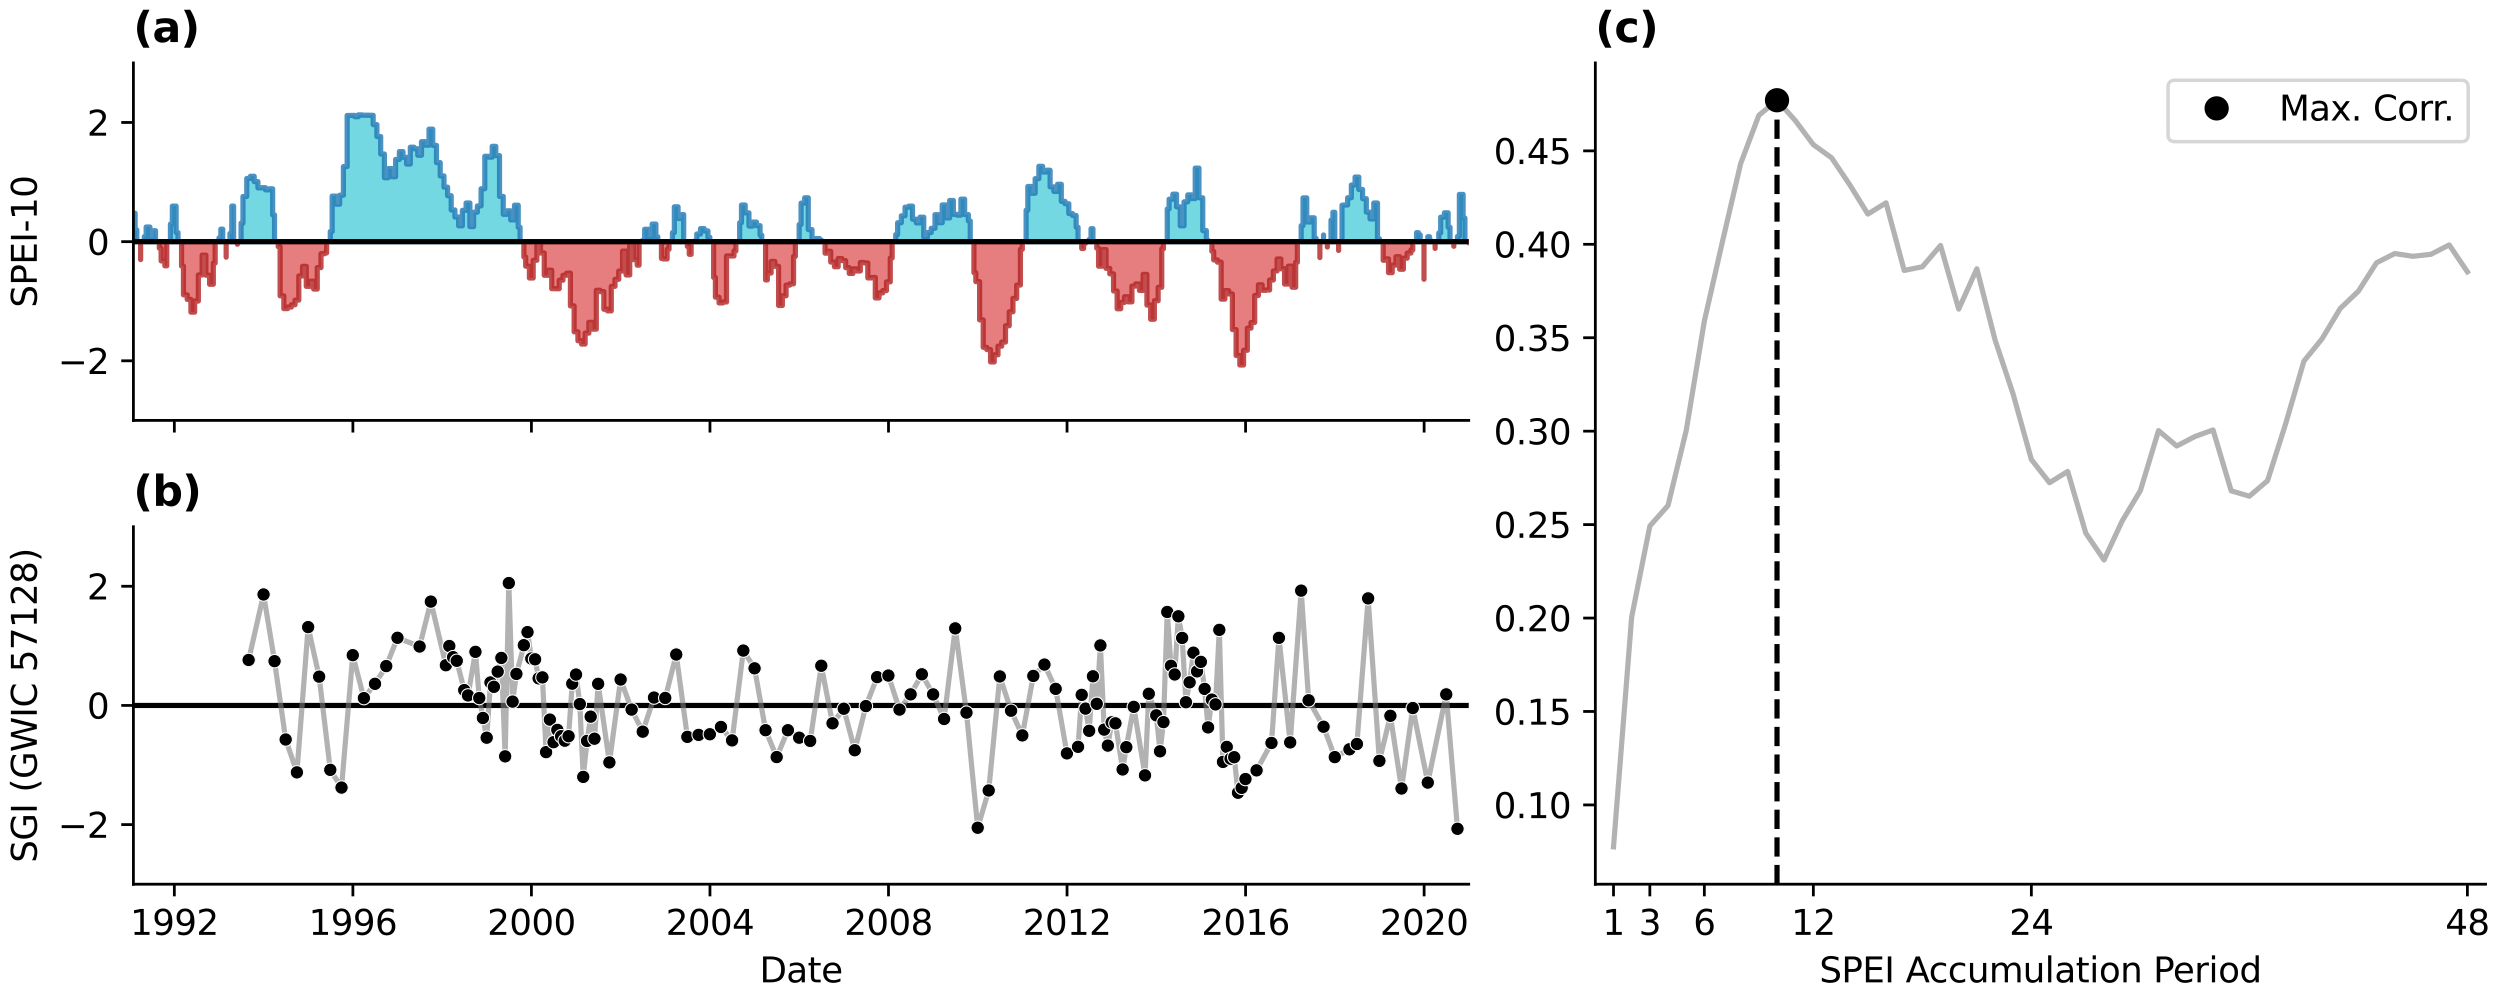 <?xml version="1.0" encoding="utf-8" standalone="no"?>
<!DOCTYPE svg PUBLIC "-//W3C//DTD SVG 1.1//EN"
  "http://www.w3.org/Graphics/SVG/1.1/DTD/svg11.dtd">
<svg xmlns:xlink="http://www.w3.org/1999/xlink" width="720pt" height="288pt" viewBox="0 0 720 288" xmlns="http://www.w3.org/2000/svg" version="1.1">
 <defs>
  <style type="text/css">*{stroke-linejoin: round; stroke-linecap: butt}</style>
 </defs>
 <g id="figure_1">
  <g id="patch_1">
   <path d="M 0 288 
L 720 288 
L 720 0 
L 0 0 
z
" style="fill: #ffffff"/>
  </g>
  <g id="axes_1">
   <g id="patch_2">
    <path d="M 38.421 121.071 
L 422.993 121.071 
L 422.993 18.118 
L 38.421 18.118 
z
" style="fill: #ffffff"/>
   </g>
   <g id="PolyCollection_1">
    <path d="M 38.421 69.595 
L 38.421 61.398 
L 38.913 61.398 
L 38.913 66.212 
L 39.406 66.212 
L 39.406 69.595 
L 39.406 69.595 
L 38.913 69.595 
L 38.913 69.595 
L 38.421 69.595 
z
" clip-path="url(#paeed6a5dd7)" style="fill: #17becf; fill-opacity: 0.6; stroke: #1f77b4; stroke-opacity: 0.8; stroke-width: 1.5"/>
    <path d="M 41.553 69.595 
L 41.553 68.151 
L 42.098 68.151 
L 42.098 65.383 
L 43.172 65.383 
L 43.172 68.604 
L 44.245 68.604 
L 44.245 66.437 
L 44.791 66.437 
L 44.791 69.595 
L 44.791 69.595 
L 44.245 69.595 
L 44.245 69.595 
L 43.172 69.595 
L 43.172 69.595 
L 42.098 69.595 
L 42.098 69.595 
L 41.553 69.595 
z
" clip-path="url(#paeed6a5dd7)" style="fill: #17becf; fill-opacity: 0.6; stroke: #1f77b4; stroke-opacity: 0.8; stroke-width: 1.5"/>
    <path d="M 49.085 69.595 
L 49.085 64.532 
L 49.63 64.532 
L 49.63 59.361 
L 50.721 59.361 
L 50.721 66.966 
L 51.267 66.966 
L 51.267 69.595 
L 51.267 69.595 
L 50.721 69.595 
L 50.721 69.595 
L 49.63 69.595 
L 49.63 69.595 
L 49.085 69.595 
z
" clip-path="url(#paeed6a5dd7)" style="fill: #17becf; fill-opacity: 0.6; stroke: #1f77b4; stroke-opacity: 0.8; stroke-width: 1.5"/>
    <path d="M 63.057 69.595 
L 63.057 68.533 
L 63.602 68.533 
L 63.602 65.996 
L 64.148 65.996 
L 64.148 69.595 
L 64.148 69.595 
L 63.602 69.595 
L 63.602 69.595 
L 63.057 69.595 
z
" clip-path="url(#paeed6a5dd7)" style="fill: #17becf; fill-opacity: 0.6; stroke: #1f77b4; stroke-opacity: 0.8; stroke-width: 1.5"/>
    <path d="M 66.224 69.595 
L 66.224 67.243 
L 66.752 67.243 
L 66.752 59.352 
L 67.28 59.352 
L 67.28 69.595 
L 67.28 69.595 
L 66.752 69.595 
L 66.752 69.595 
L 66.224 69.595 
z
" clip-path="url(#paeed6a5dd7)" style="fill: #17becf; fill-opacity: 0.6; stroke: #1f77b4; stroke-opacity: 0.8; stroke-width: 1.5"/>
    <path d="M 69.427 69.595 
L 69.427 64.281 
L 69.973 64.281 
L 69.973 56.587 
L 71.064 56.587 
L 71.064 51.398 
L 72.137 51.398 
L 72.137 50.763 
L 73.21 50.763 
L 73.21 52.306 
L 74.284 52.306 
L 74.284 54.108 
L 75.357 54.108 
L 75.357 54.053 
L 76.448 54.053 
L 76.448 54.68 
L 77.487 54.68 
L 77.487 54.383 
L 78.525 54.383 
L 78.525 61.89 
L 79.07 61.89 
L 79.07 69.595 
L 79.07 69.595 
L 78.525 69.595 
L 78.525 69.595 
L 77.487 69.595 
L 77.487 69.595 
L 76.448 69.595 
L 76.448 69.595 
L 75.357 69.595 
L 75.357 69.595 
L 74.284 69.595 
L 74.284 69.595 
L 73.21 69.595 
L 73.21 69.595 
L 72.137 69.595 
L 72.137 69.595 
L 71.064 69.595 
L 71.064 69.595 
L 69.973 69.595 
L 69.973 69.595 
L 69.427 69.595 
z
" clip-path="url(#paeed6a5dd7)" style="fill: #17becf; fill-opacity: 0.6; stroke: #1f77b4; stroke-opacity: 0.8; stroke-width: 1.5"/>
    <path d="M 95.119 69.595 
L 95.119 66.682 
L 95.665 66.682 
L 95.665 56.479 
L 96.756 56.479 
L 96.756 58.804 
L 97.829 58.804 
L 97.829 56.218 
L 98.903 56.218 
L 98.903 47.975 
L 99.976 47.975 
L 99.976 33.259 
L 101.049 33.259 
L 101.049 33.236 
L 102.141 33.236 
L 102.141 33.61 
L 103.196 33.61 
L 103.196 33.074 
L 104.252 33.074 
L 104.252 33.18 
L 105.326 33.18 
L 105.326 33.188 
L 106.399 33.188 
L 106.399 33.205 
L 107.473 33.205 
L 107.473 35.881 
L 108.546 35.881 
L 108.546 39.326 
L 109.637 39.326 
L 109.637 44.358 
L 110.71 44.358 
L 110.71 51.187 
L 111.784 51.187 
L 111.784 48.549 
L 112.857 48.549 
L 112.857 50.904 
L 113.931 50.904 
L 113.931 45.926 
L 115.022 45.926 
L 115.022 43.656 
L 116.06 43.656 
L 116.06 45.32 
L 117.098 45.32 
L 117.098 47.25 
L 118.172 47.25 
L 118.172 42.394 
L 119.245 42.394 
L 119.245 42.84 
L 120.319 42.84 
L 120.319 44.712 
L 121.392 44.712 
L 121.392 40.806 
L 122.483 40.806 
L 122.483 41.823 
L 123.556 41.823 
L 123.556 37.192 
L 124.63 37.192 
L 124.63 41.864 
L 125.703 41.864 
L 125.703 46.827 
L 126.777 46.827 
L 126.777 50.664 
L 127.868 50.664 
L 127.868 53.897 
L 128.906 53.897 
L 128.906 56.362 
L 129.944 56.362 
L 129.944 60.478 
L 131.018 60.478 
L 131.018 62.503 
L 132.091 62.503 
L 132.091 65.033 
L 133.165 65.033 
L 133.165 60.581 
L 134.238 60.581 
L 134.238 58.459 
L 135.329 58.459 
L 135.329 65.258 
L 136.403 65.258 
L 136.403 61.119 
L 137.476 61.119 
L 137.476 59.309 
L 138.549 59.309 
L 138.549 54.368 
L 139.623 54.368 
L 139.623 44.999 
L 140.714 44.999 
L 140.714 45.255 
L 141.752 45.255 
L 141.752 42.15 
L 142.79 42.15 
L 142.79 44.812 
L 143.864 44.812 
L 143.864 56.568 
L 144.937 56.568 
L 144.937 61.726 
L 146.011 61.726 
L 146.011 60.721 
L 147.084 60.721 
L 147.084 63.336 
L 148.175 63.336 
L 148.175 59.094 
L 149.249 59.094 
L 149.249 65.441 
L 149.777 65.441 
L 149.777 69.595 
L 149.777 69.595 
L 149.249 69.595 
L 149.249 69.595 
L 148.175 69.595 
L 148.175 69.595 
L 147.084 69.595 
L 147.084 69.595 
L 146.011 69.595 
L 146.011 69.595 
L 144.937 69.595 
L 144.937 69.595 
L 143.864 69.595 
L 143.864 69.595 
L 142.79 69.595 
L 142.79 69.595 
L 141.752 69.595 
L 141.752 69.595 
L 140.714 69.595 
L 140.714 69.595 
L 139.623 69.595 
L 139.623 69.595 
L 138.549 69.595 
L 138.549 69.595 
L 137.476 69.595 
L 137.476 69.595 
L 136.403 69.595 
L 136.403 69.595 
L 135.329 69.595 
L 135.329 69.595 
L 134.238 69.595 
L 134.238 69.595 
L 133.165 69.595 
L 133.165 69.595 
L 132.091 69.595 
L 132.091 69.595 
L 131.018 69.595 
L 131.018 69.595 
L 129.944 69.595 
L 129.944 69.595 
L 128.906 69.595 
L 128.906 69.595 
L 127.868 69.595 
L 127.868 69.595 
L 126.777 69.595 
L 126.777 69.595 
L 125.703 69.595 
L 125.703 69.595 
L 124.63 69.595 
L 124.63 69.595 
L 123.556 69.595 
L 123.556 69.595 
L 122.483 69.595 
L 122.483 69.595 
L 121.392 69.595 
L 121.392 69.595 
L 120.319 69.595 
L 120.319 69.595 
L 119.245 69.595 
L 119.245 69.595 
L 118.172 69.595 
L 118.172 69.595 
L 117.098 69.595 
L 117.098 69.595 
L 116.06 69.595 
L 116.06 69.595 
L 115.022 69.595 
L 115.022 69.595 
L 113.931 69.595 
L 113.931 69.595 
L 112.857 69.595 
L 112.857 69.595 
L 111.784 69.595 
L 111.784 69.595 
L 110.71 69.595 
L 110.71 69.595 
L 109.637 69.595 
L 109.637 69.595 
L 108.546 69.595 
L 108.546 69.595 
L 107.473 69.595 
L 107.473 69.595 
L 106.399 69.595 
L 106.399 69.595 
L 105.326 69.595 
L 105.326 69.595 
L 104.252 69.595 
L 104.252 69.595 
L 103.196 69.595 
L 103.196 69.595 
L 102.141 69.595 
L 102.141 69.595 
L 101.049 69.595 
L 101.049 69.595 
L 99.976 69.595 
L 99.976 69.595 
L 98.903 69.595 
L 98.903 69.595 
L 97.829 69.595 
L 97.829 69.595 
L 96.756 69.595 
L 96.756 69.595 
L 95.665 69.595 
L 95.665 69.595 
L 95.119 69.595 
z
" clip-path="url(#paeed6a5dd7)" style="fill: #17becf; fill-opacity: 0.6; stroke: #1f77b4; stroke-opacity: 0.8; stroke-width: 1.5"/>
    <path d="M 185.112 69.595 
L 185.112 69.199 
L 185.658 69.199 
L 185.658 66.024 
L 186.749 66.024 
L 186.749 68.226 
L 187.822 68.226 
L 187.822 64.536 
L 188.895 64.536 
L 188.895 68.168 
L 189.441 68.168 
L 189.441 69.595 
L 189.441 69.595 
L 188.895 69.595 
L 188.895 69.595 
L 187.822 69.595 
L 187.822 69.595 
L 186.749 69.595 
L 186.749 69.595 
L 185.658 69.595 
L 185.658 69.595 
L 185.112 69.595 
z
" clip-path="url(#paeed6a5dd7)" style="fill: #17becf; fill-opacity: 0.6; stroke: #1f77b4; stroke-opacity: 0.8; stroke-width: 1.5"/>
    <path d="M 193.664 69.595 
L 193.664 66.991 
L 194.21 66.991 
L 194.21 59.559 
L 195.283 59.559 
L 195.283 62.932 
L 196.357 62.932 
L 196.357 61.8 
L 196.902 61.8 
L 196.902 69.595 
L 196.902 69.595 
L 196.357 69.595 
L 196.357 69.595 
L 195.283 69.595 
L 195.283 69.595 
L 194.21 69.595 
L 194.21 69.595 
L 193.664 69.595 
z
" clip-path="url(#paeed6a5dd7)" style="fill: #17becf; fill-opacity: 0.6; stroke: #1f77b4; stroke-opacity: 0.8; stroke-width: 1.5"/>
    <path d="M 200.14 69.595 
L 200.14 69.351 
L 200.668 69.351 
L 200.668 67.388 
L 201.741 67.388 
L 201.741 65.832 
L 202.815 65.832 
L 202.815 66.511 
L 203.888 66.511 
L 203.888 68.319 
L 204.434 68.319 
L 204.434 69.595 
L 204.434 69.595 
L 203.888 69.595 
L 203.888 69.595 
L 202.815 69.595 
L 202.815 69.595 
L 201.741 69.595 
L 201.741 69.595 
L 200.668 69.595 
L 200.668 69.595 
L 200.14 69.595 
z
" clip-path="url(#paeed6a5dd7)" style="fill: #17becf; fill-opacity: 0.6; stroke: #1f77b4; stroke-opacity: 0.8; stroke-width: 1.5"/>
    <path d="M 213.021 69.595 
L 213.021 64.139 
L 213.549 64.139 
L 213.549 59.047 
L 214.623 59.047 
L 214.623 61.308 
L 215.696 61.308 
L 215.696 65.116 
L 216.77 65.116 
L 216.77 63.955 
L 217.861 63.955 
L 217.861 64.991 
L 218.899 64.991 
L 218.899 67.724 
L 219.392 67.724 
L 219.392 69.595 
L 219.392 69.595 
L 218.899 69.595 
L 218.899 69.595 
L 217.861 69.595 
L 217.861 69.595 
L 216.77 69.595 
L 216.77 69.595 
L 215.696 69.595 
L 215.696 69.595 
L 214.623 69.595 
L 214.623 69.595 
L 213.549 69.595 
L 213.549 69.595 
L 213.021 69.595 
z
" clip-path="url(#paeed6a5dd7)" style="fill: #17becf; fill-opacity: 0.6; stroke: #1f77b4; stroke-opacity: 0.8; stroke-width: 1.5"/>
    <path d="M 230.161 69.595 
L 230.161 64.661 
L 230.707 64.661 
L 230.707 58.499 
L 231.745 58.499 
L 231.745 56.961 
L 232.783 56.961 
L 232.783 66.118 
L 233.857 66.118 
L 233.857 69.452 
L 234.93 69.452 
L 234.93 68.695 
L 236.003 68.695 
L 236.003 69.123 
L 236.531 69.123 
L 236.531 69.595 
L 236.531 69.595 
L 236.003 69.595 
L 236.003 69.595 
L 234.93 69.595 
L 234.93 69.595 
L 233.857 69.595 
L 233.857 69.595 
L 232.783 69.595 
L 232.783 69.595 
L 231.745 69.595 
L 231.745 69.595 
L 230.707 69.595 
L 230.707 69.595 
L 230.161 69.595 
z
" clip-path="url(#paeed6a5dd7)" style="fill: #17becf; fill-opacity: 0.6; stroke: #1f77b4; stroke-opacity: 0.8; stroke-width: 1.5"/>
    <path d="M 257.965 69.595 
L 257.965 67.565 
L 258.51 67.565 
L 258.51 64.154 
L 259.584 64.154 
L 259.584 62.147 
L 260.657 62.147 
L 260.657 59.675 
L 261.731 59.675 
L 261.731 59.363 
L 262.804 59.363 
L 262.804 63.14 
L 263.895 63.14 
L 263.895 64.201 
L 264.969 64.201 
L 264.969 62.547 
L 266.042 62.547 
L 266.042 68.265 
L 267.116 68.265 
L 267.116 66.972 
L 268.189 66.972 
L 268.189 65.751 
L 269.28 65.751 
L 269.28 61.825 
L 270.318 61.825 
L 270.318 64.151 
L 271.357 64.151 
L 271.357 59.016 
L 272.43 59.016 
L 272.43 62.759 
L 273.503 62.759 
L 273.503 57.741 
L 274.577 57.741 
L 274.577 61.73 
L 275.65 61.73 
L 275.65 61.954 
L 276.741 61.954 
L 276.741 57.351 
L 277.815 57.351 
L 277.815 61.798 
L 278.888 61.798 
L 278.888 63.626 
L 279.434 63.626 
L 279.434 69.595 
L 279.434 69.595 
L 278.888 69.595 
L 278.888 69.595 
L 277.815 69.595 
L 277.815 69.595 
L 276.741 69.595 
L 276.741 69.595 
L 275.65 69.595 
L 275.65 69.595 
L 274.577 69.595 
L 274.577 69.595 
L 273.503 69.595 
L 273.503 69.595 
L 272.43 69.595 
L 272.43 69.595 
L 271.357 69.595 
L 271.357 69.595 
L 270.318 69.595 
L 270.318 69.595 
L 269.28 69.595 
L 269.28 69.595 
L 268.189 69.595 
L 268.189 69.595 
L 267.116 69.595 
L 267.116 69.595 
L 266.042 69.595 
L 266.042 69.595 
L 264.969 69.595 
L 264.969 69.595 
L 263.895 69.595 
L 263.895 69.595 
L 262.804 69.595 
L 262.804 69.595 
L 261.731 69.595 
L 261.731 69.595 
L 260.657 69.595 
L 260.657 69.595 
L 259.584 69.595 
L 259.584 69.595 
L 258.51 69.595 
L 258.51 69.595 
L 257.965 69.595 
z
" clip-path="url(#paeed6a5dd7)" style="fill: #17becf; fill-opacity: 0.6; stroke: #1f77b4; stroke-opacity: 0.8; stroke-width: 1.5"/>
    <path d="M 295.518 69.595 
L 295.518 60.544 
L 296.01 60.544 
L 296.01 53.703 
L 297.049 53.703 
L 297.049 55.652 
L 298.122 55.652 
L 298.122 51.46 
L 299.196 51.46 
L 299.196 47.89 
L 300.269 47.89 
L 300.269 49.534 
L 301.342 49.534 
L 301.342 49.027 
L 302.433 49.027 
L 302.433 53.82 
L 303.507 53.82 
L 303.507 55.139 
L 304.58 55.139 
L 304.58 53.067 
L 305.654 53.067 
L 305.654 57.994 
L 306.727 57.994 
L 306.727 58.679 
L 307.818 58.679 
L 307.818 61.494 
L 308.874 61.494 
L 308.874 62.055 
L 309.93 62.055 
L 309.93 65.439 
L 310.475 65.439 
L 310.475 69.595 
L 310.475 69.595 
L 309.93 69.595 
L 309.93 69.595 
L 308.874 69.595 
L 308.874 69.595 
L 307.818 69.595 
L 307.818 69.595 
L 306.727 69.595 
L 306.727 69.595 
L 305.654 69.595 
L 305.654 69.595 
L 304.58 69.595 
L 304.58 69.595 
L 303.507 69.595 
L 303.507 69.595 
L 302.433 69.595 
L 302.433 69.595 
L 301.342 69.595 
L 301.342 69.595 
L 300.269 69.595 
L 300.269 69.595 
L 299.196 69.595 
L 299.196 69.595 
L 298.122 69.595 
L 298.122 69.595 
L 297.049 69.595 
L 297.049 69.595 
L 296.01 69.595 
L 296.01 69.595 
L 295.518 69.595 
z
" clip-path="url(#paeed6a5dd7)" style="fill: #17becf; fill-opacity: 0.6; stroke: #1f77b4; stroke-opacity: 0.8; stroke-width: 1.5"/>
    <path d="M 313.678 69.595 
L 313.678 68.971 
L 314.224 68.971 
L 314.224 65.865 
L 314.769 65.865 
L 314.769 69.595 
L 314.769 69.595 
L 314.224 69.595 
L 314.224 69.595 
L 313.678 69.595 
z
" clip-path="url(#paeed6a5dd7)" style="fill: #17becf; fill-opacity: 0.6; stroke: #1f77b4; stroke-opacity: 0.8; stroke-width: 1.5"/>
    <path d="M 336.168 69.595 
L 336.168 60.19 
L 336.695 60.19 
L 336.695 57.373 
L 337.769 57.373 
L 337.769 55.921 
L 338.842 55.921 
L 338.842 59.571 
L 339.916 59.571 
L 339.916 65.03 
L 341.007 65.03 
L 341.007 58.123 
L 342.08 58.123 
L 342.08 56.129 
L 343.154 56.129 
L 343.154 57.182 
L 344.227 57.182 
L 344.227 48.417 
L 345.301 48.417 
L 345.301 56.959 
L 346.392 56.959 
L 346.392 66.403 
L 347.43 66.403 
L 347.43 69.224 
L 347.923 69.224 
L 347.923 69.595 
L 347.923 69.595 
L 347.43 69.595 
L 347.43 69.595 
L 346.392 69.595 
L 346.392 69.595 
L 345.301 69.595 
L 345.301 69.595 
L 344.227 69.595 
L 344.227 69.595 
L 343.154 69.595 
L 343.154 69.595 
L 342.08 69.595 
L 342.08 69.595 
L 341.007 69.595 
L 341.007 69.595 
L 339.916 69.595 
L 339.916 69.595 
L 338.842 69.595 
L 338.842 69.595 
L 337.769 69.595 
L 337.769 69.595 
L 336.695 69.595 
L 336.695 69.595 
L 336.168 69.595 
z
" clip-path="url(#paeed6a5dd7)" style="fill: #17becf; fill-opacity: 0.6; stroke: #1f77b4; stroke-opacity: 0.8; stroke-width: 1.5"/>
    <path d="M 374.741 69.595 
L 374.741 64.989 
L 375.269 64.989 
L 375.269 56.996 
L 376.342 56.996 
L 376.342 63.936 
L 377.416 63.936 
L 377.416 62.719 
L 378.489 62.719 
L 378.489 68.648 
L 379.035 68.648 
L 379.035 69.595 
L 379.035 69.595 
L 378.489 69.595 
L 378.489 69.595 
L 377.416 69.595 
L 377.416 69.595 
L 376.342 69.595 
L 376.342 69.595 
L 375.269 69.595 
L 375.269 69.595 
L 374.741 69.595 
z
" clip-path="url(#paeed6a5dd7)" style="fill: #17becf; fill-opacity: 0.6; stroke: #1f77b4; stroke-opacity: 0.8; stroke-width: 1.5"/>
    <path d="M 381.182 69.595 
L 381.182 67.671 
L 381.182 67.671 
L 381.182 69.595 
L 381.182 69.595 
L 381.182 69.595 
z
" clip-path="url(#paeed6a5dd7)" style="fill: #17becf; fill-opacity: 0.6; stroke: #1f77b4; stroke-opacity: 0.8; stroke-width: 1.5"/>
    <path d="M 383.328 69.595 
L 383.328 63.399 
L 383.874 63.399 
L 383.874 61.13 
L 384.419 61.13 
L 384.419 69.595 
L 384.419 69.595 
L 383.874 69.595 
L 383.874 69.595 
L 383.328 69.595 
z
" clip-path="url(#paeed6a5dd7)" style="fill: #17becf; fill-opacity: 0.6; stroke: #1f77b4; stroke-opacity: 0.8; stroke-width: 1.5"/>
    <path d="M 386.496 69.595 
L 386.496 59.107 
L 387.041 59.107 
L 387.041 59.034 
L 388.115 59.034 
L 388.115 56.945 
L 389.188 56.945 
L 389.188 53.282 
L 390.262 53.282 
L 390.262 50.987 
L 391.335 50.987 
L 391.335 54.569 
L 392.426 54.569 
L 392.426 57.21 
L 393.5 57.21 
L 393.5 61.091 
L 394.573 61.091 
L 394.573 63.052 
L 395.647 63.052 
L 395.647 58.466 
L 396.72 58.466 
L 396.72 68.742 
L 397.266 68.742 
L 397.266 69.595 
L 397.266 69.595 
L 396.72 69.595 
L 396.72 69.595 
L 395.647 69.595 
L 395.647 69.595 
L 394.573 69.595 
L 394.573 69.595 
L 393.5 69.595 
L 393.5 69.595 
L 392.426 69.595 
L 392.426 69.595 
L 391.335 69.595 
L 391.335 69.595 
L 390.262 69.595 
L 390.262 69.595 
L 389.188 69.595 
L 389.188 69.595 
L 388.115 69.595 
L 388.115 69.595 
L 387.041 69.595 
L 387.041 69.595 
L 386.496 69.595 
z
" clip-path="url(#paeed6a5dd7)" style="fill: #17becf; fill-opacity: 0.6; stroke: #1f77b4; stroke-opacity: 0.8; stroke-width: 1.5"/>
    <path d="M 407.965 69.595 
L 407.965 67.006 
L 408.493 67.006 
L 408.493 67.635 
L 409.021 67.635 
L 409.021 69.595 
L 409.021 69.595 
L 408.493 69.595 
L 408.493 69.595 
L 407.965 69.595 
z
" clip-path="url(#paeed6a5dd7)" style="fill: #17becf; fill-opacity: 0.6; stroke: #1f77b4; stroke-opacity: 0.8; stroke-width: 1.5"/>
    <path d="M 411.203 69.595 
L 411.203 68.177 
L 411.713 68.177 
L 411.713 69.39 
L 412.223 69.39 
L 412.223 69.595 
L 412.223 69.595 
L 411.713 69.595 
L 411.713 69.595 
L 411.203 69.595 
z
" clip-path="url(#paeed6a5dd7)" style="fill: #17becf; fill-opacity: 0.6; stroke: #1f77b4; stroke-opacity: 0.8; stroke-width: 1.5"/>
    <path d="M 414.37 69.595 
L 414.37 67.086 
L 414.916 67.086 
L 414.916 62.536 
L 415.989 62.536 
L 415.989 61.285 
L 417.063 61.285 
L 417.063 65.441 
L 417.608 65.441 
L 417.608 69.595 
L 417.608 69.595 
L 417.063 69.595 
L 417.063 69.595 
L 415.989 69.595 
L 415.989 69.595 
L 414.916 69.595 
L 414.916 69.595 
L 414.37 69.595 
z
" clip-path="url(#paeed6a5dd7)" style="fill: #17becf; fill-opacity: 0.6; stroke: #1f77b4; stroke-opacity: 0.8; stroke-width: 1.5"/>
    <path d="M 419.755 69.595 
L 419.755 68.087 
L 420.3 68.087 
L 420.3 55.983 
L 421.374 55.983 
L 421.374 62.791 
L 421.902 62.791 
L 421.902 69.595 
L 421.902 69.595 
L 421.374 69.595 
L 421.374 69.595 
L 420.3 69.595 
L 420.3 69.595 
L 419.755 69.595 
z
" clip-path="url(#paeed6a5dd7)" style="fill: #17becf; fill-opacity: 0.6; stroke: #1f77b4; stroke-opacity: 0.8; stroke-width: 1.5"/>
   </g>
   <g id="PolyCollection_2">
    <path d="M 40.497 69.595 
L 40.497 74.754 
L 40.497 74.754 
L 40.497 69.595 
L 40.497 69.595 
L 40.497 69.595 
z
" clip-path="url(#paeed6a5dd7)" style="fill: #d62728; fill-opacity: 0.6; stroke: #b22222; stroke-opacity: 0.8; stroke-width: 1.5"/>
    <path d="M 45.882 69.595 
L 45.882 71.459 
L 46.41 71.459 
L 46.41 75.148 
L 47.483 75.148 
L 47.483 76.555 
L 48.029 76.555 
L 48.029 69.595 
L 48.029 69.595 
L 47.483 69.595 
L 47.483 69.595 
L 46.41 69.595 
L 46.41 69.595 
L 45.882 69.595 
z
" clip-path="url(#paeed6a5dd7)" style="fill: #d62728; fill-opacity: 0.6; stroke: #b22222; stroke-opacity: 0.8; stroke-width: 1.5"/>
    <path d="M 52.287 69.595 
L 52.287 76.631 
L 52.833 76.631 
L 52.833 84.914 
L 53.906 84.914 
L 53.906 86.223 
L 54.98 86.223 
L 54.98 89.896 
L 56.053 89.896 
L 56.053 86.697 
L 57.127 86.697 
L 57.127 79.191 
L 58.218 79.191 
L 58.218 73.471 
L 59.291 73.471 
L 59.291 79.261 
L 60.364 79.261 
L 60.364 81.868 
L 61.438 81.868 
L 61.438 75.776 
L 61.966 75.776 
L 61.966 69.595 
L 61.966 69.595 
L 61.438 69.595 
L 61.438 69.595 
L 60.364 69.595 
L 60.364 69.595 
L 59.291 69.595 
L 59.291 69.595 
L 58.218 69.595 
L 58.218 69.595 
L 57.127 69.595 
L 57.127 69.595 
L 56.053 69.595 
L 56.053 69.595 
L 54.98 69.595 
L 54.98 69.595 
L 53.906 69.595 
L 53.906 69.595 
L 52.833 69.595 
L 52.833 69.595 
L 52.287 69.595 
z
" clip-path="url(#paeed6a5dd7)" style="fill: #d62728; fill-opacity: 0.6; stroke: #b22222; stroke-opacity: 0.8; stroke-width: 1.5"/>
    <path d="M 65.133 69.595 
L 65.133 74.066 
L 65.133 74.066 
L 65.133 69.595 
L 65.133 69.595 
L 65.133 69.595 
z
" clip-path="url(#paeed6a5dd7)" style="fill: #d62728; fill-opacity: 0.6; stroke: #b22222; stroke-opacity: 0.8; stroke-width: 1.5"/>
    <path d="M 68.371 69.595 
L 68.371 70.341 
L 68.371 70.341 
L 68.371 69.595 
L 68.371 69.595 
L 68.371 69.595 
z
" clip-path="url(#paeed6a5dd7)" style="fill: #d62728; fill-opacity: 0.6; stroke: #b22222; stroke-opacity: 0.8; stroke-width: 1.5"/>
    <path d="M 80.126 69.595 
L 80.126 71.027 
L 80.672 71.027 
L 80.672 85.196 
L 81.745 85.196 
L 81.745 88.881 
L 82.819 88.881 
L 82.819 88.436 
L 83.91 88.436 
L 83.91 87.767 
L 84.983 87.767 
L 84.983 86.435 
L 86.057 86.435 
L 86.057 79.469 
L 87.13 79.469 
L 87.13 76.714 
L 88.203 76.714 
L 88.203 82.469 
L 89.294 82.469 
L 89.294 80.978 
L 90.333 80.978 
L 90.333 83.246 
L 91.371 83.246 
L 91.371 77.073 
L 92.444 77.073 
L 92.444 73.075 
L 93.518 73.075 
L 93.518 72.839 
L 94.063 72.839 
L 94.063 69.595 
L 94.063 69.595 
L 93.518 69.595 
L 93.518 69.595 
L 92.444 69.595 
L 92.444 69.595 
L 91.371 69.595 
L 91.371 69.595 
L 90.333 69.595 
L 90.333 69.595 
L 89.294 69.595 
L 89.294 69.595 
L 88.203 69.595 
L 88.203 69.595 
L 87.13 69.595 
L 87.13 69.595 
L 86.057 69.595 
L 86.057 69.595 
L 84.983 69.595 
L 84.983 69.595 
L 83.91 69.595 
L 83.91 69.595 
L 82.819 69.595 
L 82.819 69.595 
L 81.745 69.595 
L 81.745 69.595 
L 80.672 69.595 
L 80.672 69.595 
L 80.126 69.595 
z
" clip-path="url(#paeed6a5dd7)" style="fill: #d62728; fill-opacity: 0.6; stroke: #b22222; stroke-opacity: 0.8; stroke-width: 1.5"/>
    <path d="M 150.868 69.595 
L 150.868 74.012 
L 151.395 74.012 
L 151.395 76.668 
L 152.469 76.668 
L 152.469 80.067 
L 153.56 80.067 
L 153.56 74.96 
L 154.616 74.96 
L 154.616 70.168 
L 155.672 70.168 
L 155.672 72.869 
L 156.745 72.869 
L 156.745 79.283 
L 157.819 79.283 
L 157.819 77.819 
L 158.892 77.819 
L 158.892 83.128 
L 159.965 83.128 
L 159.965 83.152 
L 161.056 83.152 
L 161.056 80.7 
L 162.13 80.7 
L 162.13 79.284 
L 163.203 79.284 
L 163.203 78.672 
L 164.277 78.672 
L 164.277 88.099 
L 165.35 88.099 
L 165.35 95.564 
L 166.441 95.564 
L 166.441 98.137 
L 167.479 98.137 
L 167.479 99.088 
L 168.518 99.088 
L 168.518 95.94 
L 169.591 95.94 
L 169.591 92.835 
L 170.665 92.835 
L 170.665 94.79 
L 171.738 94.79 
L 171.738 83.595 
L 172.811 83.595 
L 172.811 83.99 
L 173.902 83.99 
L 173.902 89.059 
L 174.976 89.059 
L 174.976 89.535 
L 176.049 89.535 
L 176.049 82.466 
L 177.123 82.466 
L 177.123 80.441 
L 178.196 80.441 
L 178.196 78.073 
L 179.287 78.073 
L 179.287 72.319 
L 180.326 72.319 
L 180.326 79.193 
L 181.364 79.193 
L 181.364 70.346 
L 182.437 70.346 
L 182.437 74.791 
L 183.511 74.791 
L 183.511 76.366 
L 184.056 76.366 
L 184.056 69.595 
L 184.056 69.595 
L 183.511 69.595 
L 183.511 69.595 
L 182.437 69.595 
L 182.437 69.595 
L 181.364 69.595 
L 181.364 69.595 
L 180.326 69.595 
L 180.326 69.595 
L 179.287 69.595 
L 179.287 69.595 
L 178.196 69.595 
L 178.196 69.595 
L 177.123 69.595 
L 177.123 69.595 
L 176.049 69.595 
L 176.049 69.595 
L 174.976 69.595 
L 174.976 69.595 
L 173.902 69.595 
L 173.902 69.595 
L 172.811 69.595 
L 172.811 69.595 
L 171.738 69.595 
L 171.738 69.595 
L 170.665 69.595 
L 170.665 69.595 
L 169.591 69.595 
L 169.591 69.595 
L 168.518 69.595 
L 168.518 69.595 
L 167.479 69.595 
L 167.479 69.595 
L 166.441 69.595 
L 166.441 69.595 
L 165.35 69.595 
L 165.35 69.595 
L 164.277 69.595 
L 164.277 69.595 
L 163.203 69.595 
L 163.203 69.595 
L 162.13 69.595 
L 162.13 69.595 
L 161.056 69.595 
L 161.056 69.595 
L 159.965 69.595 
L 159.965 69.595 
L 158.892 69.595 
L 158.892 69.595 
L 157.819 69.595 
L 157.819 69.595 
L 156.745 69.595 
L 156.745 69.595 
L 155.672 69.595 
L 155.672 69.595 
L 154.616 69.595 
L 154.616 69.595 
L 153.56 69.595 
L 153.56 69.595 
L 152.469 69.595 
L 152.469 69.595 
L 151.395 69.595 
L 151.395 69.595 
L 150.868 69.595 
z
" clip-path="url(#paeed6a5dd7)" style="fill: #d62728; fill-opacity: 0.6; stroke: #b22222; stroke-opacity: 0.8; stroke-width: 1.5"/>
    <path d="M 190.497 69.595 
L 190.497 74.435 
L 191.042 74.435 
L 191.042 74.581 
L 192.133 74.581 
L 192.133 71.796 
L 192.679 71.796 
L 192.679 69.595 
L 192.679 69.595 
L 192.133 69.595 
L 192.133 69.595 
L 191.042 69.595 
L 191.042 69.595 
L 190.497 69.595 
z
" clip-path="url(#paeed6a5dd7)" style="fill: #d62728; fill-opacity: 0.6; stroke: #b22222; stroke-opacity: 0.8; stroke-width: 1.5"/>
    <path d="M 197.958 69.595 
L 197.958 70.974 
L 198.504 70.974 
L 198.504 73.252 
L 199.049 73.252 
L 199.049 69.595 
L 199.049 69.595 
L 198.504 69.595 
L 198.504 69.595 
L 197.958 69.595 
z
" clip-path="url(#paeed6a5dd7)" style="fill: #d62728; fill-opacity: 0.6; stroke: #b22222; stroke-opacity: 0.8; stroke-width: 1.5"/>
    <path d="M 205.525 69.595 
L 205.525 79.915 
L 206.035 79.915 
L 206.035 85.584 
L 207.091 85.584 
L 207.091 87.249 
L 208.165 87.249 
L 208.165 86.969 
L 209.238 86.969 
L 209.238 73.706 
L 210.311 73.706 
L 210.311 73.729 
L 211.385 73.729 
L 211.385 72.283 
L 211.93 72.283 
L 211.93 69.595 
L 211.93 69.595 
L 211.385 69.595 
L 211.385 69.595 
L 210.311 69.595 
L 210.311 69.595 
L 209.238 69.595 
L 209.238 69.595 
L 208.165 69.595 
L 208.165 69.595 
L 207.091 69.595 
L 207.091 69.595 
L 206.035 69.595 
L 206.035 69.595 
L 205.525 69.595 
z
" clip-path="url(#paeed6a5dd7)" style="fill: #d62728; fill-opacity: 0.6; stroke: #b22222; stroke-opacity: 0.8; stroke-width: 1.5"/>
    <path d="M 220.483 69.595 
L 220.483 80.615 
L 221.011 80.615 
L 221.011 78.639 
L 222.084 78.639 
L 222.084 75.288 
L 223.157 75.288 
L 223.157 76.686 
L 224.231 76.686 
L 224.231 87.978 
L 225.322 87.978 
L 225.322 85.19 
L 226.395 85.19 
L 226.395 82.108 
L 227.469 82.108 
L 227.469 81.746 
L 228.542 81.746 
L 228.542 73.84 
L 229.07 73.84 
L 229.07 69.595 
L 229.07 69.595 
L 228.542 69.595 
L 228.542 69.595 
L 227.469 69.595 
L 227.469 69.595 
L 226.395 69.595 
L 226.395 69.595 
L 225.322 69.595 
L 225.322 69.595 
L 224.231 69.595 
L 224.231 69.595 
L 223.157 69.595 
L 223.157 69.595 
L 222.084 69.595 
L 222.084 69.595 
L 221.011 69.595 
L 221.011 69.595 
L 220.483 69.595 
z
" clip-path="url(#paeed6a5dd7)" style="fill: #d62728; fill-opacity: 0.6; stroke: #b22222; stroke-opacity: 0.8; stroke-width: 1.5"/>
    <path d="M 237.622 69.595 
L 237.622 72.915 
L 238.168 72.915 
L 238.168 72.371 
L 239.241 72.371 
L 239.241 75.471 
L 240.315 75.471 
L 240.315 76.822 
L 241.388 76.822 
L 241.388 74.46 
L 242.462 74.46 
L 242.462 75.056 
L 243.553 75.056 
L 243.553 77.09 
L 244.591 77.09 
L 244.591 78.764 
L 245.629 78.764 
L 245.629 77.442 
L 246.703 77.442 
L 246.703 78.038 
L 247.776 78.038 
L 247.776 75.592 
L 248.85 75.592 
L 248.85 75.724 
L 249.923 75.724 
L 249.923 80.044 
L 251.014 80.044 
L 251.014 79.911 
L 252.087 79.911 
L 252.087 85.8 
L 253.161 85.8 
L 253.161 84.356 
L 254.234 84.356 
L 254.234 83.691 
L 255.308 83.691 
L 255.308 81.185 
L 256.399 81.185 
L 256.399 74.305 
L 256.944 74.305 
L 256.944 69.595 
L 256.944 69.595 
L 256.399 69.595 
L 256.399 69.595 
L 255.308 69.595 
L 255.308 69.595 
L 254.234 69.595 
L 254.234 69.595 
L 253.161 69.595 
L 253.161 69.595 
L 252.087 69.595 
L 252.087 69.595 
L 251.014 69.595 
L 251.014 69.595 
L 249.923 69.595 
L 249.923 69.595 
L 248.85 69.595 
L 248.85 69.595 
L 247.776 69.595 
L 247.776 69.595 
L 246.703 69.595 
L 246.703 69.595 
L 245.629 69.595 
L 245.629 69.595 
L 244.591 69.595 
L 244.591 69.595 
L 243.553 69.595 
L 243.553 69.595 
L 242.462 69.595 
L 242.462 69.595 
L 241.388 69.595 
L 241.388 69.595 
L 240.315 69.595 
L 240.315 69.595 
L 239.241 69.595 
L 239.241 69.595 
L 238.168 69.595 
L 238.168 69.595 
L 237.622 69.595 
z
" clip-path="url(#paeed6a5dd7)" style="fill: #d62728; fill-opacity: 0.6; stroke: #b22222; stroke-opacity: 0.8; stroke-width: 1.5"/>
    <path d="M 280.49 69.595 
L 280.49 78.533 
L 281.035 78.533 
L 281.035 81.108 
L 282.126 81.108 
L 282.126 92.126 
L 283.164 92.126 
L 283.164 100.031 
L 284.203 100.031 
L 284.203 100.673 
L 285.276 100.673 
L 285.276 104.239 
L 286.349 104.239 
L 286.349 102.187 
L 287.423 102.187 
L 287.423 99.697 
L 288.496 99.697 
L 288.496 98.517 
L 289.587 98.517 
L 289.587 93.818 
L 290.661 93.818 
L 290.661 89.792 
L 291.734 89.792 
L 291.734 85.941 
L 292.808 85.941 
L 292.808 82.093 
L 293.881 82.093 
L 293.881 71.798 
L 294.427 71.798 
L 294.427 69.595 
L 294.427 69.595 
L 293.881 69.595 
L 293.881 69.595 
L 292.808 69.595 
L 292.808 69.595 
L 291.734 69.595 
L 291.734 69.595 
L 290.661 69.595 
L 290.661 69.595 
L 289.587 69.595 
L 289.587 69.595 
L 288.496 69.595 
L 288.496 69.595 
L 287.423 69.595 
L 287.423 69.595 
L 286.349 69.595 
L 286.349 69.595 
L 285.276 69.595 
L 285.276 69.595 
L 284.203 69.595 
L 284.203 69.595 
L 283.164 69.595 
L 283.164 69.595 
L 282.126 69.595 
L 282.126 69.595 
L 281.035 69.595 
L 281.035 69.595 
L 280.49 69.595 
z
" clip-path="url(#paeed6a5dd7)" style="fill: #d62728; fill-opacity: 0.6; stroke: #b22222; stroke-opacity: 0.8; stroke-width: 1.5"/>
    <path d="M 311.531 69.595 
L 311.531 71.554 
L 312.077 71.554 
L 312.077 70.068 
L 312.622 70.068 
L 312.622 69.595 
L 312.622 69.595 
L 312.077 69.595 
L 312.077 69.595 
L 311.531 69.595 
z
" clip-path="url(#paeed6a5dd7)" style="fill: #d62728; fill-opacity: 0.6; stroke: #b22222; stroke-opacity: 0.8; stroke-width: 1.5"/>
    <path d="M 315.86 69.595 
L 315.86 71.466 
L 316.388 71.466 
L 316.388 76.668 
L 317.462 76.668 
L 317.462 71.888 
L 318.535 71.888 
L 318.535 77.281 
L 319.608 77.281 
L 319.608 78.865 
L 320.699 78.865 
L 320.699 83.809 
L 321.738 83.809 
L 321.738 88.925 
L 322.776 88.925 
L 322.776 87.101 
L 323.849 87.101 
L 323.849 85.454 
L 324.923 85.454 
L 324.923 86.94 
L 325.996 86.94 
L 325.996 82.4 
L 327.07 82.4 
L 327.07 81.768 
L 328.161 81.768 
L 328.161 83.647 
L 329.234 83.647 
L 329.234 79.024 
L 330.308 79.024 
L 330.308 87.866 
L 331.381 87.866 
L 331.381 91.939 
L 332.455 91.939 
L 332.455 86.604 
L 333.546 86.604 
L 333.546 82.743 
L 334.584 82.743 
L 334.584 71.644 
L 335.077 71.644 
L 335.077 69.595 
L 335.077 69.595 
L 334.584 69.595 
L 334.584 69.595 
L 333.546 69.595 
L 333.546 69.595 
L 332.455 69.595 
L 332.455 69.595 
L 331.381 69.595 
L 331.381 69.595 
L 330.308 69.595 
L 330.308 69.595 
L 329.234 69.595 
L 329.234 69.595 
L 328.161 69.595 
L 328.161 69.595 
L 327.07 69.595 
L 327.07 69.595 
L 325.996 69.595 
L 325.996 69.595 
L 324.923 69.595 
L 324.923 69.595 
L 323.849 69.595 
L 323.849 69.595 
L 322.776 69.595 
L 322.776 69.595 
L 321.738 69.595 
L 321.738 69.595 
L 320.699 69.595 
L 320.699 69.595 
L 319.608 69.595 
L 319.608 69.595 
L 318.535 69.595 
L 318.535 69.595 
L 317.462 69.595 
L 317.462 69.595 
L 316.388 69.595 
L 316.388 69.595 
L 315.86 69.595 
z
" clip-path="url(#paeed6a5dd7)" style="fill: #d62728; fill-opacity: 0.6; stroke: #b22222; stroke-opacity: 0.8; stroke-width: 1.5"/>
    <path d="M 349.014 69.595 
L 349.014 72.384 
L 349.542 72.384 
L 349.542 74.85 
L 350.615 74.85 
L 350.615 75.502 
L 351.688 75.502 
L 351.688 86.145 
L 352.762 86.145 
L 352.762 83.698 
L 353.853 83.698 
L 353.853 84.66 
L 354.926 84.66 
L 354.926 94.923 
L 356 94.923 
L 356 102.38 
L 357.073 102.38 
L 357.073 105.121 
L 358.147 105.121 
L 358.147 100.884 
L 359.238 100.884 
L 359.238 94.502 
L 360.294 94.502 
L 360.294 92.877 
L 361.349 92.877 
L 361.349 85.103 
L 362.423 85.103 
L 362.423 82.015 
L 363.496 82.015 
L 363.496 83.622 
L 364.57 83.622 
L 364.57 83.525 
L 365.643 83.525 
L 365.643 80.63 
L 366.734 80.63 
L 366.734 78.028 
L 367.808 78.028 
L 367.808 74.583 
L 368.881 74.583 
L 368.881 77.404 
L 369.954 77.404 
L 369.954 81.816 
L 371.028 81.816 
L 371.028 76.648 
L 372.119 76.648 
L 372.119 82.728 
L 373.157 82.728 
L 373.157 75.528 
L 373.65 75.528 
L 373.65 69.595 
L 373.65 69.595 
L 373.157 69.595 
L 373.157 69.595 
L 372.119 69.595 
L 372.119 69.595 
L 371.028 69.595 
L 371.028 69.595 
L 369.954 69.595 
L 369.954 69.595 
L 368.881 69.595 
L 368.881 69.595 
L 367.808 69.595 
L 367.808 69.595 
L 366.734 69.595 
L 366.734 69.595 
L 365.643 69.595 
L 365.643 69.595 
L 364.57 69.595 
L 364.57 69.595 
L 363.496 69.595 
L 363.496 69.595 
L 362.423 69.595 
L 362.423 69.595 
L 361.349 69.595 
L 361.349 69.595 
L 360.294 69.595 
L 360.294 69.595 
L 359.238 69.595 
L 359.238 69.595 
L 358.147 69.595 
L 358.147 69.595 
L 357.073 69.595 
L 357.073 69.595 
L 356 69.595 
L 356 69.595 
L 354.926 69.595 
L 354.926 69.595 
L 353.853 69.595 
L 353.853 69.595 
L 352.762 69.595 
L 352.762 69.595 
L 351.688 69.595 
L 351.688 69.595 
L 350.615 69.595 
L 350.615 69.595 
L 349.542 69.595 
L 349.542 69.595 
L 349.014 69.595 
z
" clip-path="url(#paeed6a5dd7)" style="fill: #d62728; fill-opacity: 0.6; stroke: #b22222; stroke-opacity: 0.8; stroke-width: 1.5"/>
    <path d="M 380.126 69.595 
L 380.126 74.18 
L 380.126 74.18 
L 380.126 69.595 
L 380.126 69.595 
L 380.126 69.595 
z
" clip-path="url(#paeed6a5dd7)" style="fill: #d62728; fill-opacity: 0.6; stroke: #b22222; stroke-opacity: 0.8; stroke-width: 1.5"/>
    <path d="M 382.273 69.595 
L 382.273 71.146 
L 382.273 71.146 
L 382.273 69.595 
L 382.273 69.595 
L 382.273 69.595 
z
" clip-path="url(#paeed6a5dd7)" style="fill: #d62728; fill-opacity: 0.6; stroke: #b22222; stroke-opacity: 0.8; stroke-width: 1.5"/>
    <path d="M 385.511 69.595 
L 385.511 72.129 
L 385.511 72.129 
L 385.511 69.595 
L 385.511 69.595 
L 385.511 69.595 
z
" clip-path="url(#paeed6a5dd7)" style="fill: #d62728; fill-opacity: 0.6; stroke: #b22222; stroke-opacity: 0.8; stroke-width: 1.5"/>
    <path d="M 398.357 69.595 
L 398.357 74.962 
L 398.849 74.962 
L 398.849 74.553 
L 399.888 74.553 
L 399.888 78.524 
L 400.961 78.524 
L 400.961 76.35 
L 402.034 76.35 
L 402.034 73.925 
L 403.108 73.925 
L 403.108 77.539 
L 404.181 77.539 
L 404.181 74.352 
L 405.272 74.352 
L 405.272 72.886 
L 406.346 72.886 
L 406.346 71.992 
L 406.874 71.992 
L 406.874 69.595 
L 406.874 69.595 
L 406.346 69.595 
L 406.346 69.595 
L 405.272 69.595 
L 405.272 69.595 
L 404.181 69.595 
L 404.181 69.595 
L 403.108 69.595 
L 403.108 69.595 
L 402.034 69.595 
L 402.034 69.595 
L 400.961 69.595 
L 400.961 69.595 
L 399.888 69.595 
L 399.888 69.595 
L 398.849 69.595 
L 398.849 69.595 
L 398.357 69.595 
z
" clip-path="url(#paeed6a5dd7)" style="fill: #d62728; fill-opacity: 0.6; stroke: #b22222; stroke-opacity: 0.8; stroke-width: 1.5"/>
    <path d="M 410.112 69.595 
L 410.112 80.425 
L 410.112 80.425 
L 410.112 69.595 
L 410.112 69.595 
L 410.112 69.595 
z
" clip-path="url(#paeed6a5dd7)" style="fill: #d62728; fill-opacity: 0.6; stroke: #b22222; stroke-opacity: 0.8; stroke-width: 1.5"/>
    <path d="M 413.314 69.595 
L 413.314 71.535 
L 413.314 71.535 
L 413.314 69.595 
L 413.314 69.595 
L 413.314 69.595 
z
" clip-path="url(#paeed6a5dd7)" style="fill: #d62728; fill-opacity: 0.6; stroke: #b22222; stroke-opacity: 0.8; stroke-width: 1.5"/>
    <path d="M 418.699 69.595 
L 418.699 70.931 
L 418.699 70.931 
L 418.699 69.595 
L 418.699 69.595 
L 418.699 69.595 
z
" clip-path="url(#paeed6a5dd7)" style="fill: #d62728; fill-opacity: 0.6; stroke: #b22222; stroke-opacity: 0.8; stroke-width: 1.5"/>
    <path d="M 422.993 69.595 
L 422.993 69.948 
L 422.993 69.948 
L 422.993 69.595 
L 422.993 69.595 
L 422.993 69.595 
z
" clip-path="url(#paeed6a5dd7)" style="fill: #d62728; fill-opacity: 0.6; stroke: #b22222; stroke-opacity: 0.8; stroke-width: 1.5"/>
   </g>
   <g id="matplotlib.axis_1">
    <g id="xtick_1">
     <g id="line2d_1">
      <defs>
       <path id="mc3148eff4d" d="M 0 0 
L 0 3.5 
" style="stroke: #000000; stroke-width: 0.8"/>
      </defs>
      <g>
       <use xlink:href="#mc3148eff4d" x="50.211" y="121.071" style="stroke: #000000; stroke-width: 0.8"/>
      </g>
     </g>
    </g>
    <g id="xtick_2">
     <g id="line2d_2">
      <g>
       <use xlink:href="#mc3148eff4d" x="101.63" y="121.071" style="stroke: #000000; stroke-width: 0.8"/>
      </g>
     </g>
    </g>
    <g id="xtick_3">
     <g id="line2d_3">
      <g>
       <use xlink:href="#mc3148eff4d" x="153.05" y="121.071" style="stroke: #000000; stroke-width: 0.8"/>
      </g>
     </g>
    </g>
    <g id="xtick_4">
     <g id="line2d_4">
      <g>
       <use xlink:href="#mc3148eff4d" x="204.469" y="121.071" style="stroke: #000000; stroke-width: 0.8"/>
      </g>
     </g>
    </g>
    <g id="xtick_5">
     <g id="line2d_5">
      <g>
       <use xlink:href="#mc3148eff4d" x="255.888" y="121.071" style="stroke: #000000; stroke-width: 0.8"/>
      </g>
     </g>
    </g>
    <g id="xtick_6">
     <g id="line2d_6">
      <g>
       <use xlink:href="#mc3148eff4d" x="307.308" y="121.071" style="stroke: #000000; stroke-width: 0.8"/>
      </g>
     </g>
    </g>
    <g id="xtick_7">
     <g id="line2d_7">
      <g>
       <use xlink:href="#mc3148eff4d" x="358.727" y="121.071" style="stroke: #000000; stroke-width: 0.8"/>
      </g>
     </g>
    </g>
    <g id="xtick_8">
     <g id="line2d_8">
      <g>
       <use xlink:href="#mc3148eff4d" x="410.147" y="121.071" style="stroke: #000000; stroke-width: 0.8"/>
      </g>
     </g>
    </g>
   </g>
   <g id="matplotlib.axis_2">
    <g id="ytick_1">
     <g id="line2d_9">
      <defs>
       <path id="mdbcc9840a1" d="M 0 0 
L -3.5 0 
" style="stroke: #000000; stroke-width: 0.8"/>
      </defs>
      <g>
       <use xlink:href="#mdbcc9840a1" x="38.421" y="103.913" style="stroke: #000000; stroke-width: 0.8"/>
      </g>
     </g>
     <g id="text_1">
      <!-- −2 -->
      <g transform="translate(16.678 107.712) scale(0.1 -0.1)">
       <defs>
        <path id="DejaVuSans-2212" d="M 678 2272 
L 4684 2272 
L 4684 1741 
L 678 1741 
L 678 2272 
z
" transform="scale(0.016)"/>
        <path id="DejaVuSans-32" d="M 1228 531 
L 3431 531 
L 3431 0 
L 469 0 
L 469 531 
Q 828 903 1448 1529 
Q 2069 2156 2228 2338 
Q 2531 2678 2651 2914 
Q 2772 3150 2772 3378 
Q 2772 3750 2511 3984 
Q 2250 4219 1831 4219 
Q 1534 4219 1204 4116 
Q 875 4013 500 3803 
L 500 4441 
Q 881 4594 1212 4672 
Q 1544 4750 1819 4750 
Q 2544 4750 2975 4387 
Q 3406 4025 3406 3419 
Q 3406 3131 3298 2873 
Q 3191 2616 2906 2266 
Q 2828 2175 2409 1742 
Q 1991 1309 1228 531 
z
" transform="scale(0.016)"/>
       </defs>
       <use xlink:href="#DejaVuSans-2212"/>
       <use xlink:href="#DejaVuSans-32" x="83.789"/>
      </g>
     </g>
    </g>
    <g id="ytick_2">
     <g id="line2d_10">
      <g>
       <use xlink:href="#mdbcc9840a1" x="38.421" y="69.595" style="stroke: #000000; stroke-width: 0.8"/>
      </g>
     </g>
     <g id="text_2">
      <!-- 0 -->
      <g transform="translate(25.058 73.394) scale(0.1 -0.1)">
       <defs>
        <path id="DejaVuSans-30" d="M 2034 4250 
Q 1547 4250 1301 3770 
Q 1056 3291 1056 2328 
Q 1056 1369 1301 889 
Q 1547 409 2034 409 
Q 2525 409 2770 889 
Q 3016 1369 3016 2328 
Q 3016 3291 2770 3770 
Q 2525 4250 2034 4250 
z
M 2034 4750 
Q 2819 4750 3233 4129 
Q 3647 3509 3647 2328 
Q 3647 1150 3233 529 
Q 2819 -91 2034 -91 
Q 1250 -91 836 529 
Q 422 1150 422 2328 
Q 422 3509 836 4129 
Q 1250 4750 2034 4750 
z
" transform="scale(0.016)"/>
       </defs>
       <use xlink:href="#DejaVuSans-30"/>
      </g>
     </g>
    </g>
    <g id="ytick_3">
     <g id="line2d_11">
      <g>
       <use xlink:href="#mdbcc9840a1" x="38.421" y="35.277" style="stroke: #000000; stroke-width: 0.8"/>
      </g>
     </g>
     <g id="text_3">
      <!-- 2 -->
      <g transform="translate(25.058 39.076) scale(0.1 -0.1)">
       <use xlink:href="#DejaVuSans-32"/>
      </g>
     </g>
    </g>
    <g id="text_4">
     <!-- SPEI-10 -->
     <g transform="translate(10.599 88.585) rotate(-90) scale(0.1 -0.1)">
      <defs>
       <path id="DejaVuSans-53" d="M 3425 4513 
L 3425 3897 
Q 3066 4069 2747 4153 
Q 2428 4238 2131 4238 
Q 1616 4238 1336 4038 
Q 1056 3838 1056 3469 
Q 1056 3159 1242 3001 
Q 1428 2844 1947 2747 
L 2328 2669 
Q 3034 2534 3370 2195 
Q 3706 1856 3706 1288 
Q 3706 609 3251 259 
Q 2797 -91 1919 -91 
Q 1588 -91 1214 -16 
Q 841 59 441 206 
L 441 856 
Q 825 641 1194 531 
Q 1563 422 1919 422 
Q 2459 422 2753 634 
Q 3047 847 3047 1241 
Q 3047 1584 2836 1778 
Q 2625 1972 2144 2069 
L 1759 2144 
Q 1053 2284 737 2584 
Q 422 2884 422 3419 
Q 422 4038 858 4394 
Q 1294 4750 2059 4750 
Q 2388 4750 2728 4690 
Q 3069 4631 3425 4513 
z
" transform="scale(0.016)"/>
       <path id="DejaVuSans-50" d="M 1259 4147 
L 1259 2394 
L 2053 2394 
Q 2494 2394 2734 2622 
Q 2975 2850 2975 3272 
Q 2975 3691 2734 3919 
Q 2494 4147 2053 4147 
L 1259 4147 
z
M 628 4666 
L 2053 4666 
Q 2838 4666 3239 4311 
Q 3641 3956 3641 3272 
Q 3641 2581 3239 2228 
Q 2838 1875 2053 1875 
L 1259 1875 
L 1259 0 
L 628 0 
L 628 4666 
z
" transform="scale(0.016)"/>
       <path id="DejaVuSans-45" d="M 628 4666 
L 3578 4666 
L 3578 4134 
L 1259 4134 
L 1259 2753 
L 3481 2753 
L 3481 2222 
L 1259 2222 
L 1259 531 
L 3634 531 
L 3634 0 
L 628 0 
L 628 4666 
z
" transform="scale(0.016)"/>
       <path id="DejaVuSans-49" d="M 628 4666 
L 1259 4666 
L 1259 0 
L 628 0 
L 628 4666 
z
" transform="scale(0.016)"/>
       <path id="DejaVuSans-2d" d="M 313 2009 
L 1997 2009 
L 1997 1497 
L 313 1497 
L 313 2009 
z
" transform="scale(0.016)"/>
       <path id="DejaVuSans-31" d="M 794 531 
L 1825 531 
L 1825 4091 
L 703 3866 
L 703 4441 
L 1819 4666 
L 2450 4666 
L 2450 531 
L 3481 531 
L 3481 0 
L 794 0 
L 794 531 
z
" transform="scale(0.016)"/>
      </defs>
      <use xlink:href="#DejaVuSans-53"/>
      <use xlink:href="#DejaVuSans-50" x="63.477"/>
      <use xlink:href="#DejaVuSans-45" x="123.779"/>
      <use xlink:href="#DejaVuSans-49" x="186.963"/>
      <use xlink:href="#DejaVuSans-2d" x="216.455"/>
      <use xlink:href="#DejaVuSans-31" x="252.539"/>
      <use xlink:href="#DejaVuSans-30" x="316.162"/>
     </g>
    </g>
   </g>
   <g id="line2d_12">
    <path d="M 38.421 69.595 
L 422.993 69.595 
" clip-path="url(#paeed6a5dd7)" style="fill: none; stroke: #000000; stroke-width: 1.5; stroke-linecap: square"/>
   </g>
   <g id="patch_3">
    <path d="M 38.421 121.071 
L 38.421 18.118 
" style="fill: none; stroke: #000000; stroke-width: 0.8; stroke-linejoin: miter; stroke-linecap: square"/>
   </g>
   <g id="patch_4">
    <path d="M 38.421 121.071 
L 422.993 121.071 
" style="fill: none; stroke: #000000; stroke-width: 0.8; stroke-linejoin: miter; stroke-linecap: square"/>
   </g>
   <g id="text_5">
    <!-- (a) -->
    <g transform="translate(38.421 12.118) scale(0.12 -0.12)">
     <defs>
      <path id="DejaVuSans-Bold-28" d="M 2413 -844 
L 1484 -844 
Q 1006 -72 778 623 
Q 550 1319 550 2003 
Q 550 2688 779 3389 
Q 1009 4091 1484 4856 
L 2413 4856 
Q 2013 4116 1813 3408 
Q 1613 2700 1613 2009 
Q 1613 1319 1811 609 
Q 2009 -100 2413 -844 
z
" transform="scale(0.016)"/>
      <path id="DejaVuSans-Bold-61" d="M 2106 1575 
Q 1756 1575 1579 1456 
Q 1403 1338 1403 1106 
Q 1403 894 1545 773 
Q 1688 653 1941 653 
Q 2256 653 2472 879 
Q 2688 1106 2688 1447 
L 2688 1575 
L 2106 1575 
z
M 3816 1997 
L 3816 0 
L 2688 0 
L 2688 519 
Q 2463 200 2181 54 
Q 1900 -91 1497 -91 
Q 953 -91 614 226 
Q 275 544 275 1050 
Q 275 1666 698 1953 
Q 1122 2241 2028 2241 
L 2688 2241 
L 2688 2328 
Q 2688 2594 2478 2717 
Q 2269 2841 1825 2841 
Q 1466 2841 1156 2769 
Q 847 2697 581 2553 
L 581 3406 
Q 941 3494 1303 3539 
Q 1666 3584 2028 3584 
Q 2975 3584 3395 3211 
Q 3816 2838 3816 1997 
z
" transform="scale(0.016)"/>
      <path id="DejaVuSans-Bold-29" d="M 513 -844 
Q 913 -100 1113 609 
Q 1313 1319 1313 2009 
Q 1313 2700 1113 3408 
Q 913 4116 513 4856 
L 1441 4856 
Q 1916 4091 2145 3389 
Q 2375 2688 2375 2003 
Q 2375 1319 2147 623 
Q 1919 -72 1441 -844 
L 513 -844 
z
" transform="scale(0.016)"/>
     </defs>
     <use xlink:href="#DejaVuSans-Bold-28"/>
     <use xlink:href="#DejaVuSans-Bold-61" x="45.703"/>
     <use xlink:href="#DejaVuSans-Bold-29" x="113.184"/>
    </g>
   </g>
  </g>
  <g id="axes_2">
   <g id="patch_5">
    <path d="M 459.458 254.644 
L 715.84 254.644 
L 715.84 18.118 
L 459.458 18.118 
z
" style="fill: #ffffff"/>
   </g>
   <g id="matplotlib.axis_3">
    <g id="xtick_9">
     <g id="line2d_13">
      <g>
       <use xlink:href="#mc3148eff4d" x="464.691" y="254.644" style="stroke: #000000; stroke-width: 0.8"/>
      </g>
     </g>
     <g id="text_6">
      <!-- 1 -->
      <g transform="translate(461.509 269.242) scale(0.1 -0.1)">
       <use xlink:href="#DejaVuSans-31"/>
      </g>
     </g>
    </g>
    <g id="xtick_10">
     <g id="line2d_14">
      <g>
       <use xlink:href="#mc3148eff4d" x="475.155" y="254.644" style="stroke: #000000; stroke-width: 0.8"/>
      </g>
     </g>
     <g id="text_7">
      <!-- 3 -->
      <g transform="translate(471.974 269.242) scale(0.1 -0.1)">
       <defs>
        <path id="DejaVuSans-33" d="M 2597 2516 
Q 3050 2419 3304 2112 
Q 3559 1806 3559 1356 
Q 3559 666 3084 287 
Q 2609 -91 1734 -91 
Q 1441 -91 1130 -33 
Q 819 25 488 141 
L 488 750 
Q 750 597 1062 519 
Q 1375 441 1716 441 
Q 2309 441 2620 675 
Q 2931 909 2931 1356 
Q 2931 1769 2642 2001 
Q 2353 2234 1838 2234 
L 1294 2234 
L 1294 2753 
L 1863 2753 
Q 2328 2753 2575 2939 
Q 2822 3125 2822 3475 
Q 2822 3834 2567 4026 
Q 2313 4219 1838 4219 
Q 1578 4219 1281 4162 
Q 984 4106 628 3988 
L 628 4550 
Q 988 4650 1302 4700 
Q 1616 4750 1894 4750 
Q 2613 4750 3031 4423 
Q 3450 4097 3450 3541 
Q 3450 3153 3228 2886 
Q 3006 2619 2597 2516 
z
" transform="scale(0.016)"/>
       </defs>
       <use xlink:href="#DejaVuSans-33"/>
      </g>
     </g>
    </g>
    <g id="xtick_11">
     <g id="line2d_15">
      <g>
       <use xlink:href="#mc3148eff4d" x="490.852" y="254.644" style="stroke: #000000; stroke-width: 0.8"/>
      </g>
     </g>
     <g id="text_8">
      <!-- 6 -->
      <g transform="translate(487.671 269.242) scale(0.1 -0.1)">
       <defs>
        <path id="DejaVuSans-36" d="M 2113 2584 
Q 1688 2584 1439 2293 
Q 1191 2003 1191 1497 
Q 1191 994 1439 701 
Q 1688 409 2113 409 
Q 2538 409 2786 701 
Q 3034 994 3034 1497 
Q 3034 2003 2786 2293 
Q 2538 2584 2113 2584 
z
M 3366 4563 
L 3366 3988 
Q 3128 4100 2886 4159 
Q 2644 4219 2406 4219 
Q 1781 4219 1451 3797 
Q 1122 3375 1075 2522 
Q 1259 2794 1537 2939 
Q 1816 3084 2150 3084 
Q 2853 3084 3261 2657 
Q 3669 2231 3669 1497 
Q 3669 778 3244 343 
Q 2819 -91 2113 -91 
Q 1303 -91 875 529 
Q 447 1150 447 2328 
Q 447 3434 972 4092 
Q 1497 4750 2381 4750 
Q 2619 4750 2861 4703 
Q 3103 4656 3366 4563 
z
" transform="scale(0.016)"/>
       </defs>
       <use xlink:href="#DejaVuSans-36"/>
      </g>
     </g>
    </g>
    <g id="xtick_12">
     <g id="line2d_16">
      <g>
       <use xlink:href="#mc3148eff4d" x="522.246" y="254.644" style="stroke: #000000; stroke-width: 0.8"/>
      </g>
     </g>
     <g id="text_9">
      <!-- 12 -->
      <g transform="translate(515.883 269.242) scale(0.1 -0.1)">
       <use xlink:href="#DejaVuSans-31"/>
       <use xlink:href="#DejaVuSans-32" x="63.623"/>
      </g>
     </g>
    </g>
    <g id="xtick_13">
     <g id="line2d_17">
      <g>
       <use xlink:href="#mc3148eff4d" x="585.033" y="254.644" style="stroke: #000000; stroke-width: 0.8"/>
      </g>
     </g>
     <g id="text_10">
      <!-- 24 -->
      <g transform="translate(578.671 269.242) scale(0.1 -0.1)">
       <defs>
        <path id="DejaVuSans-34" d="M 2419 4116 
L 825 1625 
L 2419 1625 
L 2419 4116 
z
M 2253 4666 
L 3047 4666 
L 3047 1625 
L 3713 1625 
L 3713 1100 
L 3047 1100 
L 3047 0 
L 2419 0 
L 2419 1100 
L 313 1100 
L 313 1709 
L 2253 4666 
z
" transform="scale(0.016)"/>
       </defs>
       <use xlink:href="#DejaVuSans-32"/>
       <use xlink:href="#DejaVuSans-34" x="63.623"/>
      </g>
     </g>
    </g>
    <g id="xtick_14">
     <g id="line2d_18">
      <g>
       <use xlink:href="#mc3148eff4d" x="710.608" y="254.644" style="stroke: #000000; stroke-width: 0.8"/>
      </g>
     </g>
     <g id="text_11">
      <!-- 48 -->
      <g transform="translate(704.245 269.242) scale(0.1 -0.1)">
       <defs>
        <path id="DejaVuSans-38" d="M 2034 2216 
Q 1584 2216 1326 1975 
Q 1069 1734 1069 1313 
Q 1069 891 1326 650 
Q 1584 409 2034 409 
Q 2484 409 2743 651 
Q 3003 894 3003 1313 
Q 3003 1734 2745 1975 
Q 2488 2216 2034 2216 
z
M 1403 2484 
Q 997 2584 770 2862 
Q 544 3141 544 3541 
Q 544 4100 942 4425 
Q 1341 4750 2034 4750 
Q 2731 4750 3128 4425 
Q 3525 4100 3525 3541 
Q 3525 3141 3298 2862 
Q 3072 2584 2669 2484 
Q 3125 2378 3379 2068 
Q 3634 1759 3634 1313 
Q 3634 634 3220 271 
Q 2806 -91 2034 -91 
Q 1263 -91 848 271 
Q 434 634 434 1313 
Q 434 1759 690 2068 
Q 947 2378 1403 2484 
z
M 1172 3481 
Q 1172 3119 1398 2916 
Q 1625 2713 2034 2713 
Q 2441 2713 2670 2916 
Q 2900 3119 2900 3481 
Q 2900 3844 2670 4047 
Q 2441 4250 2034 4250 
Q 1625 4250 1398 4047 
Q 1172 3844 1172 3481 
z
" transform="scale(0.016)"/>
       </defs>
       <use xlink:href="#DejaVuSans-34"/>
       <use xlink:href="#DejaVuSans-38" x="63.623"/>
      </g>
     </g>
    </g>
    <g id="text_12">
     <!-- SPEI Accumulation Period -->
     <g transform="translate(523.99 282.92) scale(0.1 -0.1)">
      <defs>
       <path id="DejaVuSans-20" transform="scale(0.016)"/>
       <path id="DejaVuSans-41" d="M 2188 4044 
L 1331 1722 
L 3047 1722 
L 2188 4044 
z
M 1831 4666 
L 2547 4666 
L 4325 0 
L 3669 0 
L 3244 1197 
L 1141 1197 
L 716 0 
L 50 0 
L 1831 4666 
z
" transform="scale(0.016)"/>
       <path id="DejaVuSans-63" d="M 3122 3366 
L 3122 2828 
Q 2878 2963 2633 3030 
Q 2388 3097 2138 3097 
Q 1578 3097 1268 2742 
Q 959 2388 959 1747 
Q 959 1106 1268 751 
Q 1578 397 2138 397 
Q 2388 397 2633 464 
Q 2878 531 3122 666 
L 3122 134 
Q 2881 22 2623 -34 
Q 2366 -91 2075 -91 
Q 1284 -91 818 406 
Q 353 903 353 1747 
Q 353 2603 823 3093 
Q 1294 3584 2113 3584 
Q 2378 3584 2631 3529 
Q 2884 3475 3122 3366 
z
" transform="scale(0.016)"/>
       <path id="DejaVuSans-75" d="M 544 1381 
L 544 3500 
L 1119 3500 
L 1119 1403 
Q 1119 906 1312 657 
Q 1506 409 1894 409 
Q 2359 409 2629 706 
Q 2900 1003 2900 1516 
L 2900 3500 
L 3475 3500 
L 3475 0 
L 2900 0 
L 2900 538 
Q 2691 219 2414 64 
Q 2138 -91 1772 -91 
Q 1169 -91 856 284 
Q 544 659 544 1381 
z
M 1991 3584 
L 1991 3584 
z
" transform="scale(0.016)"/>
       <path id="DejaVuSans-6d" d="M 3328 2828 
Q 3544 3216 3844 3400 
Q 4144 3584 4550 3584 
Q 5097 3584 5394 3201 
Q 5691 2819 5691 2113 
L 5691 0 
L 5113 0 
L 5113 2094 
Q 5113 2597 4934 2840 
Q 4756 3084 4391 3084 
Q 3944 3084 3684 2787 
Q 3425 2491 3425 1978 
L 3425 0 
L 2847 0 
L 2847 2094 
Q 2847 2600 2669 2842 
Q 2491 3084 2119 3084 
Q 1678 3084 1418 2786 
Q 1159 2488 1159 1978 
L 1159 0 
L 581 0 
L 581 3500 
L 1159 3500 
L 1159 2956 
Q 1356 3278 1631 3431 
Q 1906 3584 2284 3584 
Q 2666 3584 2933 3390 
Q 3200 3197 3328 2828 
z
" transform="scale(0.016)"/>
       <path id="DejaVuSans-6c" d="M 603 4863 
L 1178 4863 
L 1178 0 
L 603 0 
L 603 4863 
z
" transform="scale(0.016)"/>
       <path id="DejaVuSans-61" d="M 2194 1759 
Q 1497 1759 1228 1600 
Q 959 1441 959 1056 
Q 959 750 1161 570 
Q 1363 391 1709 391 
Q 2188 391 2477 730 
Q 2766 1069 2766 1631 
L 2766 1759 
L 2194 1759 
z
M 3341 1997 
L 3341 0 
L 2766 0 
L 2766 531 
Q 2569 213 2275 61 
Q 1981 -91 1556 -91 
Q 1019 -91 701 211 
Q 384 513 384 1019 
Q 384 1609 779 1909 
Q 1175 2209 1959 2209 
L 2766 2209 
L 2766 2266 
Q 2766 2663 2505 2880 
Q 2244 3097 1772 3097 
Q 1472 3097 1187 3025 
Q 903 2953 641 2809 
L 641 3341 
Q 956 3463 1253 3523 
Q 1550 3584 1831 3584 
Q 2591 3584 2966 3190 
Q 3341 2797 3341 1997 
z
" transform="scale(0.016)"/>
       <path id="DejaVuSans-74" d="M 1172 4494 
L 1172 3500 
L 2356 3500 
L 2356 3053 
L 1172 3053 
L 1172 1153 
Q 1172 725 1289 603 
Q 1406 481 1766 481 
L 2356 481 
L 2356 0 
L 1766 0 
Q 1100 0 847 248 
Q 594 497 594 1153 
L 594 3053 
L 172 3053 
L 172 3500 
L 594 3500 
L 594 4494 
L 1172 4494 
z
" transform="scale(0.016)"/>
       <path id="DejaVuSans-69" d="M 603 3500 
L 1178 3500 
L 1178 0 
L 603 0 
L 603 3500 
z
M 603 4863 
L 1178 4863 
L 1178 4134 
L 603 4134 
L 603 4863 
z
" transform="scale(0.016)"/>
       <path id="DejaVuSans-6f" d="M 1959 3097 
Q 1497 3097 1228 2736 
Q 959 2375 959 1747 
Q 959 1119 1226 758 
Q 1494 397 1959 397 
Q 2419 397 2687 759 
Q 2956 1122 2956 1747 
Q 2956 2369 2687 2733 
Q 2419 3097 1959 3097 
z
M 1959 3584 
Q 2709 3584 3137 3096 
Q 3566 2609 3566 1747 
Q 3566 888 3137 398 
Q 2709 -91 1959 -91 
Q 1206 -91 779 398 
Q 353 888 353 1747 
Q 353 2609 779 3096 
Q 1206 3584 1959 3584 
z
" transform="scale(0.016)"/>
       <path id="DejaVuSans-6e" d="M 3513 2113 
L 3513 0 
L 2938 0 
L 2938 2094 
Q 2938 2591 2744 2837 
Q 2550 3084 2163 3084 
Q 1697 3084 1428 2787 
Q 1159 2491 1159 1978 
L 1159 0 
L 581 0 
L 581 3500 
L 1159 3500 
L 1159 2956 
Q 1366 3272 1645 3428 
Q 1925 3584 2291 3584 
Q 2894 3584 3203 3211 
Q 3513 2838 3513 2113 
z
" transform="scale(0.016)"/>
       <path id="DejaVuSans-65" d="M 3597 1894 
L 3597 1613 
L 953 1613 
Q 991 1019 1311 708 
Q 1631 397 2203 397 
Q 2534 397 2845 478 
Q 3156 559 3463 722 
L 3463 178 
Q 3153 47 2828 -22 
Q 2503 -91 2169 -91 
Q 1331 -91 842 396 
Q 353 884 353 1716 
Q 353 2575 817 3079 
Q 1281 3584 2069 3584 
Q 2775 3584 3186 3129 
Q 3597 2675 3597 1894 
z
M 3022 2063 
Q 3016 2534 2758 2815 
Q 2500 3097 2075 3097 
Q 1594 3097 1305 2825 
Q 1016 2553 972 2059 
L 3022 2063 
z
" transform="scale(0.016)"/>
       <path id="DejaVuSans-72" d="M 2631 2963 
Q 2534 3019 2420 3045 
Q 2306 3072 2169 3072 
Q 1681 3072 1420 2755 
Q 1159 2438 1159 1844 
L 1159 0 
L 581 0 
L 581 3500 
L 1159 3500 
L 1159 2956 
Q 1341 3275 1631 3429 
Q 1922 3584 2338 3584 
Q 2397 3584 2469 3576 
Q 2541 3569 2628 3553 
L 2631 2963 
z
" transform="scale(0.016)"/>
       <path id="DejaVuSans-64" d="M 2906 2969 
L 2906 4863 
L 3481 4863 
L 3481 0 
L 2906 0 
L 2906 525 
Q 2725 213 2448 61 
Q 2172 -91 1784 -91 
Q 1150 -91 751 415 
Q 353 922 353 1747 
Q 353 2572 751 3078 
Q 1150 3584 1784 3584 
Q 2172 3584 2448 3432 
Q 2725 3281 2906 2969 
z
M 947 1747 
Q 947 1113 1208 752 
Q 1469 391 1925 391 
Q 2381 391 2643 752 
Q 2906 1113 2906 1747 
Q 2906 2381 2643 2742 
Q 2381 3103 1925 3103 
Q 1469 3103 1208 2742 
Q 947 2381 947 1747 
z
" transform="scale(0.016)"/>
      </defs>
      <use xlink:href="#DejaVuSans-53"/>
      <use xlink:href="#DejaVuSans-50" x="63.477"/>
      <use xlink:href="#DejaVuSans-45" x="123.779"/>
      <use xlink:href="#DejaVuSans-49" x="186.963"/>
      <use xlink:href="#DejaVuSans-20" x="216.455"/>
      <use xlink:href="#DejaVuSans-41" x="248.242"/>
      <use xlink:href="#DejaVuSans-63" x="314.9"/>
      <use xlink:href="#DejaVuSans-63" x="369.881"/>
      <use xlink:href="#DejaVuSans-75" x="424.861"/>
      <use xlink:href="#DejaVuSans-6d" x="488.24"/>
      <use xlink:href="#DejaVuSans-75" x="585.652"/>
      <use xlink:href="#DejaVuSans-6c" x="649.031"/>
      <use xlink:href="#DejaVuSans-61" x="676.814"/>
      <use xlink:href="#DejaVuSans-74" x="738.094"/>
      <use xlink:href="#DejaVuSans-69" x="777.303"/>
      <use xlink:href="#DejaVuSans-6f" x="805.086"/>
      <use xlink:href="#DejaVuSans-6e" x="866.268"/>
      <use xlink:href="#DejaVuSans-20" x="929.646"/>
      <use xlink:href="#DejaVuSans-50" x="961.434"/>
      <use xlink:href="#DejaVuSans-65" x="1018.111"/>
      <use xlink:href="#DejaVuSans-72" x="1079.635"/>
      <use xlink:href="#DejaVuSans-69" x="1120.748"/>
      <use xlink:href="#DejaVuSans-6f" x="1148.531"/>
      <use xlink:href="#DejaVuSans-64" x="1209.713"/>
     </g>
    </g>
   </g>
   <g id="matplotlib.axis_4">
    <g id="ytick_4">
     <g id="line2d_19">
      <g>
       <use xlink:href="#mdbcc9840a1" x="459.458" y="231.818" style="stroke: #000000; stroke-width: 0.8"/>
      </g>
     </g>
     <g id="text_13">
      <!-- 0.10 -->
      <g transform="translate(430.193 235.617) scale(0.1 -0.1)">
       <defs>
        <path id="DejaVuSans-2e" d="M 684 794 
L 1344 794 
L 1344 0 
L 684 0 
L 684 794 
z
" transform="scale(0.016)"/>
       </defs>
       <use xlink:href="#DejaVuSans-30"/>
       <use xlink:href="#DejaVuSans-2e" x="63.623"/>
       <use xlink:href="#DejaVuSans-31" x="95.41"/>
       <use xlink:href="#DejaVuSans-30" x="159.033"/>
      </g>
     </g>
    </g>
    <g id="ytick_5">
     <g id="line2d_20">
      <g>
       <use xlink:href="#mdbcc9840a1" x="459.458" y="204.908" style="stroke: #000000; stroke-width: 0.8"/>
      </g>
     </g>
     <g id="text_14">
      <!-- 0.15 -->
      <g transform="translate(430.193 208.707) scale(0.1 -0.1)">
       <defs>
        <path id="DejaVuSans-35" d="M 691 4666 
L 3169 4666 
L 3169 4134 
L 1269 4134 
L 1269 2991 
Q 1406 3038 1543 3061 
Q 1681 3084 1819 3084 
Q 2600 3084 3056 2656 
Q 3513 2228 3513 1497 
Q 3513 744 3044 326 
Q 2575 -91 1722 -91 
Q 1428 -91 1123 -41 
Q 819 9 494 109 
L 494 744 
Q 775 591 1075 516 
Q 1375 441 1709 441 
Q 2250 441 2565 725 
Q 2881 1009 2881 1497 
Q 2881 1984 2565 2268 
Q 2250 2553 1709 2553 
Q 1456 2553 1204 2497 
Q 953 2441 691 2322 
L 691 4666 
z
" transform="scale(0.016)"/>
       </defs>
       <use xlink:href="#DejaVuSans-30"/>
       <use xlink:href="#DejaVuSans-2e" x="63.623"/>
       <use xlink:href="#DejaVuSans-31" x="95.41"/>
       <use xlink:href="#DejaVuSans-35" x="159.033"/>
      </g>
     </g>
    </g>
    <g id="ytick_6">
     <g id="line2d_21">
      <g>
       <use xlink:href="#mdbcc9840a1" x="459.458" y="177.997" style="stroke: #000000; stroke-width: 0.8"/>
      </g>
     </g>
     <g id="text_15">
      <!-- 0.20 -->
      <g transform="translate(430.193 181.797) scale(0.1 -0.1)">
       <use xlink:href="#DejaVuSans-30"/>
       <use xlink:href="#DejaVuSans-2e" x="63.623"/>
       <use xlink:href="#DejaVuSans-32" x="95.41"/>
       <use xlink:href="#DejaVuSans-30" x="159.033"/>
      </g>
     </g>
    </g>
    <g id="ytick_7">
     <g id="line2d_22">
      <g>
       <use xlink:href="#mdbcc9840a1" x="459.458" y="151.087" style="stroke: #000000; stroke-width: 0.8"/>
      </g>
     </g>
     <g id="text_16">
      <!-- 0.25 -->
      <g transform="translate(430.193 154.886) scale(0.1 -0.1)">
       <use xlink:href="#DejaVuSans-30"/>
       <use xlink:href="#DejaVuSans-2e" x="63.623"/>
       <use xlink:href="#DejaVuSans-32" x="95.41"/>
       <use xlink:href="#DejaVuSans-35" x="159.033"/>
      </g>
     </g>
    </g>
    <g id="ytick_8">
     <g id="line2d_23">
      <g>
       <use xlink:href="#mdbcc9840a1" x="459.458" y="124.177" style="stroke: #000000; stroke-width: 0.8"/>
      </g>
     </g>
     <g id="text_17">
      <!-- 0.30 -->
      <g transform="translate(430.193 127.976) scale(0.1 -0.1)">
       <use xlink:href="#DejaVuSans-30"/>
       <use xlink:href="#DejaVuSans-2e" x="63.623"/>
       <use xlink:href="#DejaVuSans-33" x="95.41"/>
       <use xlink:href="#DejaVuSans-30" x="159.033"/>
      </g>
     </g>
    </g>
    <g id="ytick_9">
     <g id="line2d_24">
      <g>
       <use xlink:href="#mdbcc9840a1" x="459.458" y="97.267" style="stroke: #000000; stroke-width: 0.8"/>
      </g>
     </g>
     <g id="text_18">
      <!-- 0.35 -->
      <g transform="translate(430.193 101.066) scale(0.1 -0.1)">
       <use xlink:href="#DejaVuSans-30"/>
       <use xlink:href="#DejaVuSans-2e" x="63.623"/>
       <use xlink:href="#DejaVuSans-33" x="95.41"/>
       <use xlink:href="#DejaVuSans-35" x="159.033"/>
      </g>
     </g>
    </g>
    <g id="ytick_10">
     <g id="line2d_25">
      <g>
       <use xlink:href="#mdbcc9840a1" x="459.458" y="70.357" style="stroke: #000000; stroke-width: 0.8"/>
      </g>
     </g>
     <g id="text_19">
      <!-- 0.40 -->
      <g transform="translate(430.193 74.156) scale(0.1 -0.1)">
       <use xlink:href="#DejaVuSans-30"/>
       <use xlink:href="#DejaVuSans-2e" x="63.623"/>
       <use xlink:href="#DejaVuSans-34" x="95.41"/>
       <use xlink:href="#DejaVuSans-30" x="159.033"/>
      </g>
     </g>
    </g>
    <g id="ytick_11">
     <g id="line2d_26">
      <g>
       <use xlink:href="#mdbcc9840a1" x="459.458" y="43.447" style="stroke: #000000; stroke-width: 0.8"/>
      </g>
     </g>
     <g id="text_20">
      <!-- 0.45 -->
      <g transform="translate(430.193 47.246) scale(0.1 -0.1)">
       <use xlink:href="#DejaVuSans-30"/>
       <use xlink:href="#DejaVuSans-2e" x="63.623"/>
       <use xlink:href="#DejaVuSans-34" x="95.41"/>
       <use xlink:href="#DejaVuSans-35" x="159.033"/>
      </g>
     </g>
    </g>
   </g>
   <g id="line2d_27">
    <path d="M 464.691 243.892 
L 469.923 177.71 
L 475.155 151.499 
L 480.388 145.577 
L 485.62 124.032 
L 490.852 92.474 
L 496.084 69.511 
L 501.317 47.084 
L 506.549 33.209 
L 511.781 28.87 
L 517.013 34.684 
L 522.246 41.677 
L 527.478 45.431 
L 532.71 53.182 
L 537.943 61.65 
L 543.175 58.419 
L 548.407 77.886 
L 553.639 76.828 
L 558.872 70.688 
L 564.104 89.023 
L 569.336 77.404 
L 574.569 97.871 
L 579.801 113.571 
L 585.033 132.349 
L 590.265 139.019 
L 595.498 135.776 
L 600.73 153.592 
L 605.962 161.269 
L 611.194 150.025 
L 616.427 141.306 
L 621.659 124.018 
L 626.891 128.449 
L 632.124 125.724 
L 637.356 123.829 
L 642.588 141.364 
L 647.82 142.907 
L 653.053 138.427 
L 658.285 121.985 
L 663.517 104.021 
L 668.75 97.578 
L 673.982 88.843 
L 679.214 83.859 
L 684.446 75.672 
L 689.679 73.021 
L 694.911 73.821 
L 700.143 73.229 
L 705.375 70.534 
L 710.608 78.28 
" clip-path="url(#p045e304b7f)" style="fill: none; stroke: #7f7f7f; stroke-opacity: 0.6; stroke-width: 1.5; stroke-linecap: square"/>
   </g>
   <g id="line2d_28">
    <defs>
     <path id="mb120646cb2" d="M 0 3 
C 0.796 3 1.559 2.684 2.121 2.121 
C 2.684 1.559 3 0.796 3 0 
C 3 -0.796 2.684 -1.559 2.121 -2.121 
C 1.559 -2.684 0.796 -3 0 -3 
C -0.796 -3 -1.559 -2.684 -2.121 -2.121 
C -2.684 -1.559 -3 -0.796 -3 0 
C -3 0.796 -2.684 1.559 -2.121 2.121 
C -1.559 2.684 -0.796 3 0 3 
z
" style="stroke: #000000"/>
    </defs>
    <g clip-path="url(#p045e304b7f)">
     <use xlink:href="#mb120646cb2" x="511.781" y="28.87" style="stroke: #000000"/>
    </g>
   </g>
   <g id="line2d_29">
    <path d="M 511.781 254.644 
L 511.781 28.87 
" clip-path="url(#p045e304b7f)" style="fill: none; stroke-dasharray: 5.55,2.4; stroke-dashoffset: 0; stroke: #000000; stroke-width: 1.5"/>
   </g>
   <g id="patch_6">
    <path d="M 459.458 254.644 
L 459.458 18.118 
" style="fill: none; stroke: #000000; stroke-width: 0.8; stroke-linejoin: miter; stroke-linecap: square"/>
   </g>
   <g id="patch_7">
    <path d="M 459.458 254.644 
L 715.84 254.644 
" style="fill: none; stroke: #000000; stroke-width: 0.8; stroke-linejoin: miter; stroke-linecap: square"/>
   </g>
   <g id="text_21">
    <!-- (c) -->
    <g transform="translate(459.458 12.118) scale(0.12 -0.12)">
     <defs>
      <path id="DejaVuSans-Bold-63" d="M 3366 3391 
L 3366 2478 
Q 3138 2634 2908 2709 
Q 2678 2784 2431 2784 
Q 1963 2784 1702 2511 
Q 1441 2238 1441 1747 
Q 1441 1256 1702 982 
Q 1963 709 2431 709 
Q 2694 709 2930 787 
Q 3166 866 3366 1019 
L 3366 103 
Q 3103 6 2833 -42 
Q 2563 -91 2291 -91 
Q 1344 -91 809 395 
Q 275 881 275 1747 
Q 275 2613 809 3098 
Q 1344 3584 2291 3584 
Q 2566 3584 2833 3536 
Q 3100 3488 3366 3391 
z
" transform="scale(0.016)"/>
     </defs>
     <use xlink:href="#DejaVuSans-Bold-28"/>
     <use xlink:href="#DejaVuSans-Bold-63" x="45.703"/>
     <use xlink:href="#DejaVuSans-Bold-29" x="104.98"/>
    </g>
   </g>
   <g id="legend_1">
    <g id="patch_8">
     <path d="M 626.395 40.796 
L 708.84 40.796 
Q 710.84 40.796 710.84 38.796 
L 710.84 25.118 
Q 710.84 23.118 708.84 23.118 
L 626.395 23.118 
Q 624.395 23.118 624.395 25.118 
L 624.395 38.796 
Q 624.395 40.796 626.395 40.796 
z
" style="fill: #ffffff; opacity: 0.8; stroke: #cccccc; stroke-linejoin: miter"/>
    </g>
    <g id="line2d_30">
     <g>
      <use xlink:href="#mb120646cb2" x="638.395" y="31.217" style="stroke: #000000"/>
     </g>
    </g>
    <g id="text_22">
     <!-- Max. Corr. -->
     <g transform="translate(656.395 34.717) scale(0.1 -0.1)">
      <defs>
       <path id="DejaVuSans-4d" d="M 628 4666 
L 1569 4666 
L 2759 1491 
L 3956 4666 
L 4897 4666 
L 4897 0 
L 4281 0 
L 4281 4097 
L 3078 897 
L 2444 897 
L 1241 4097 
L 1241 0 
L 628 0 
L 628 4666 
z
" transform="scale(0.016)"/>
       <path id="DejaVuSans-78" d="M 3513 3500 
L 2247 1797 
L 3578 0 
L 2900 0 
L 1881 1375 
L 863 0 
L 184 0 
L 1544 1831 
L 300 3500 
L 978 3500 
L 1906 2253 
L 2834 3500 
L 3513 3500 
z
" transform="scale(0.016)"/>
       <path id="DejaVuSans-43" d="M 4122 4306 
L 4122 3641 
Q 3803 3938 3442 4084 
Q 3081 4231 2675 4231 
Q 1875 4231 1450 3742 
Q 1025 3253 1025 2328 
Q 1025 1406 1450 917 
Q 1875 428 2675 428 
Q 3081 428 3442 575 
Q 3803 722 4122 1019 
L 4122 359 
Q 3791 134 3420 21 
Q 3050 -91 2638 -91 
Q 1578 -91 968 557 
Q 359 1206 359 2328 
Q 359 3453 968 4101 
Q 1578 4750 2638 4750 
Q 3056 4750 3426 4639 
Q 3797 4528 4122 4306 
z
" transform="scale(0.016)"/>
      </defs>
      <use xlink:href="#DejaVuSans-4d"/>
      <use xlink:href="#DejaVuSans-61" x="86.279"/>
      <use xlink:href="#DejaVuSans-78" x="147.559"/>
      <use xlink:href="#DejaVuSans-2e" x="206.738"/>
      <use xlink:href="#DejaVuSans-20" x="238.525"/>
      <use xlink:href="#DejaVuSans-43" x="270.312"/>
      <use xlink:href="#DejaVuSans-6f" x="340.137"/>
      <use xlink:href="#DejaVuSans-72" x="401.318"/>
      <use xlink:href="#DejaVuSans-72" x="440.682"/>
      <use xlink:href="#DejaVuSans-2e" x="472.67"/>
     </g>
    </g>
   </g>
  </g>
  <g id="axes_3">
   <g id="patch_9">
    <path d="M 38.421 254.644 
L 422.993 254.644 
L 422.993 151.69 
L 38.421 151.69 
z
" style="fill: #ffffff"/>
   </g>
   <g id="PolyCollection_3"/>
   <g id="matplotlib.axis_5">
    <g id="xtick_15">
     <g id="line2d_31">
      <g>
       <use xlink:href="#mc3148eff4d" x="50.211" y="254.644" style="stroke: #000000; stroke-width: 0.8"/>
      </g>
     </g>
     <g id="text_23">
      <!-- 1992 -->
      <g transform="translate(37.486 269.242) scale(0.1 -0.1)">
       <defs>
        <path id="DejaVuSans-39" d="M 703 97 
L 703 672 
Q 941 559 1184 500 
Q 1428 441 1663 441 
Q 2288 441 2617 861 
Q 2947 1281 2994 2138 
Q 2813 1869 2534 1725 
Q 2256 1581 1919 1581 
Q 1219 1581 811 2004 
Q 403 2428 403 3163 
Q 403 3881 828 4315 
Q 1253 4750 1959 4750 
Q 2769 4750 3195 4129 
Q 3622 3509 3622 2328 
Q 3622 1225 3098 567 
Q 2575 -91 1691 -91 
Q 1453 -91 1209 -44 
Q 966 3 703 97 
z
M 1959 2075 
Q 2384 2075 2632 2365 
Q 2881 2656 2881 3163 
Q 2881 3666 2632 3958 
Q 2384 4250 1959 4250 
Q 1534 4250 1286 3958 
Q 1038 3666 1038 3163 
Q 1038 2656 1286 2365 
Q 1534 2075 1959 2075 
z
" transform="scale(0.016)"/>
       </defs>
       <use xlink:href="#DejaVuSans-31"/>
       <use xlink:href="#DejaVuSans-39" x="63.623"/>
       <use xlink:href="#DejaVuSans-39" x="127.246"/>
       <use xlink:href="#DejaVuSans-32" x="190.869"/>
      </g>
     </g>
    </g>
    <g id="xtick_16">
     <g id="line2d_32">
      <g>
       <use xlink:href="#mc3148eff4d" x="101.63" y="254.644" style="stroke: #000000; stroke-width: 0.8"/>
      </g>
     </g>
     <g id="text_24">
      <!-- 1996 -->
      <g transform="translate(88.905 269.242) scale(0.1 -0.1)">
       <use xlink:href="#DejaVuSans-31"/>
       <use xlink:href="#DejaVuSans-39" x="63.623"/>
       <use xlink:href="#DejaVuSans-39" x="127.246"/>
       <use xlink:href="#DejaVuSans-36" x="190.869"/>
      </g>
     </g>
    </g>
    <g id="xtick_17">
     <g id="line2d_33">
      <g>
       <use xlink:href="#mc3148eff4d" x="153.05" y="254.644" style="stroke: #000000; stroke-width: 0.8"/>
      </g>
     </g>
     <g id="text_25">
      <!-- 2000 -->
      <g transform="translate(140.325 269.242) scale(0.1 -0.1)">
       <use xlink:href="#DejaVuSans-32"/>
       <use xlink:href="#DejaVuSans-30" x="63.623"/>
       <use xlink:href="#DejaVuSans-30" x="127.246"/>
       <use xlink:href="#DejaVuSans-30" x="190.869"/>
      </g>
     </g>
    </g>
    <g id="xtick_18">
     <g id="line2d_34">
      <g>
       <use xlink:href="#mc3148eff4d" x="204.469" y="254.644" style="stroke: #000000; stroke-width: 0.8"/>
      </g>
     </g>
     <g id="text_26">
      <!-- 2004 -->
      <g transform="translate(191.744 269.242) scale(0.1 -0.1)">
       <use xlink:href="#DejaVuSans-32"/>
       <use xlink:href="#DejaVuSans-30" x="63.623"/>
       <use xlink:href="#DejaVuSans-30" x="127.246"/>
       <use xlink:href="#DejaVuSans-34" x="190.869"/>
      </g>
     </g>
    </g>
    <g id="xtick_19">
     <g id="line2d_35">
      <g>
       <use xlink:href="#mc3148eff4d" x="255.888" y="254.644" style="stroke: #000000; stroke-width: 0.8"/>
      </g>
     </g>
     <g id="text_27">
      <!-- 2008 -->
      <g transform="translate(243.163 269.242) scale(0.1 -0.1)">
       <use xlink:href="#DejaVuSans-32"/>
       <use xlink:href="#DejaVuSans-30" x="63.623"/>
       <use xlink:href="#DejaVuSans-30" x="127.246"/>
       <use xlink:href="#DejaVuSans-38" x="190.869"/>
      </g>
     </g>
    </g>
    <g id="xtick_20">
     <g id="line2d_36">
      <g>
       <use xlink:href="#mc3148eff4d" x="307.308" y="254.644" style="stroke: #000000; stroke-width: 0.8"/>
      </g>
     </g>
     <g id="text_28">
      <!-- 2012 -->
      <g transform="translate(294.583 269.242) scale(0.1 -0.1)">
       <use xlink:href="#DejaVuSans-32"/>
       <use xlink:href="#DejaVuSans-30" x="63.623"/>
       <use xlink:href="#DejaVuSans-31" x="127.246"/>
       <use xlink:href="#DejaVuSans-32" x="190.869"/>
      </g>
     </g>
    </g>
    <g id="xtick_21">
     <g id="line2d_37">
      <g>
       <use xlink:href="#mc3148eff4d" x="358.727" y="254.644" style="stroke: #000000; stroke-width: 0.8"/>
      </g>
     </g>
     <g id="text_29">
      <!-- 2016 -->
      <g transform="translate(346.002 269.242) scale(0.1 -0.1)">
       <use xlink:href="#DejaVuSans-32"/>
       <use xlink:href="#DejaVuSans-30" x="63.623"/>
       <use xlink:href="#DejaVuSans-31" x="127.246"/>
       <use xlink:href="#DejaVuSans-36" x="190.869"/>
      </g>
     </g>
    </g>
    <g id="xtick_22">
     <g id="line2d_38">
      <g>
       <use xlink:href="#mc3148eff4d" x="410.147" y="254.644" style="stroke: #000000; stroke-width: 0.8"/>
      </g>
     </g>
     <g id="text_30">
      <!-- 2020 -->
      <g transform="translate(397.422 269.242) scale(0.1 -0.1)">
       <use xlink:href="#DejaVuSans-32"/>
       <use xlink:href="#DejaVuSans-30" x="63.623"/>
       <use xlink:href="#DejaVuSans-32" x="127.246"/>
       <use xlink:href="#DejaVuSans-30" x="190.869"/>
      </g>
     </g>
    </g>
    <g id="text_31">
     <!-- Date -->
     <g transform="translate(218.756 282.92) scale(0.1 -0.1)">
      <defs>
       <path id="DejaVuSans-44" d="M 1259 4147 
L 1259 519 
L 2022 519 
Q 2988 519 3436 956 
Q 3884 1394 3884 2338 
Q 3884 3275 3436 3711 
Q 2988 4147 2022 4147 
L 1259 4147 
z
M 628 4666 
L 1925 4666 
Q 3281 4666 3915 4102 
Q 4550 3538 4550 2338 
Q 4550 1131 3912 565 
Q 3275 0 1925 0 
L 628 0 
L 628 4666 
z
" transform="scale(0.016)"/>
      </defs>
      <use xlink:href="#DejaVuSans-44"/>
      <use xlink:href="#DejaVuSans-61" x="77.002"/>
      <use xlink:href="#DejaVuSans-74" x="138.281"/>
      <use xlink:href="#DejaVuSans-65" x="177.49"/>
     </g>
    </g>
   </g>
   <g id="matplotlib.axis_6">
    <g id="ytick_12">
     <g id="line2d_39">
      <g>
       <use xlink:href="#mdbcc9840a1" x="38.421" y="237.485" style="stroke: #000000; stroke-width: 0.8"/>
      </g>
     </g>
     <g id="text_32">
      <!-- −2 -->
      <g transform="translate(16.678 241.284) scale(0.1 -0.1)">
       <use xlink:href="#DejaVuSans-2212"/>
       <use xlink:href="#DejaVuSans-32" x="83.789"/>
      </g>
     </g>
    </g>
    <g id="ytick_13">
     <g id="line2d_40">
      <g>
       <use xlink:href="#mdbcc9840a1" x="38.421" y="203.167" style="stroke: #000000; stroke-width: 0.8"/>
      </g>
     </g>
     <g id="text_33">
      <!-- 0 -->
      <g transform="translate(25.058 206.966) scale(0.1 -0.1)">
       <use xlink:href="#DejaVuSans-30"/>
      </g>
     </g>
    </g>
    <g id="ytick_14">
     <g id="line2d_41">
      <g>
       <use xlink:href="#mdbcc9840a1" x="38.421" y="168.849" style="stroke: #000000; stroke-width: 0.8"/>
      </g>
     </g>
     <g id="text_34">
      <!-- 2 -->
      <g transform="translate(25.058 172.649) scale(0.1 -0.1)">
       <use xlink:href="#DejaVuSans-32"/>
      </g>
     </g>
    </g>
    <g id="text_35">
     <!-- SGI (GWIC 57128) -->
     <g transform="translate(10.599 248.461) rotate(-90) scale(0.1 -0.1)">
      <defs>
       <path id="DejaVuSans-47" d="M 3809 666 
L 3809 1919 
L 2778 1919 
L 2778 2438 
L 4434 2438 
L 4434 434 
Q 4069 175 3628 42 
Q 3188 -91 2688 -91 
Q 1594 -91 976 548 
Q 359 1188 359 2328 
Q 359 3472 976 4111 
Q 1594 4750 2688 4750 
Q 3144 4750 3555 4637 
Q 3966 4525 4313 4306 
L 4313 3634 
Q 3963 3931 3569 4081 
Q 3175 4231 2741 4231 
Q 1884 4231 1454 3753 
Q 1025 3275 1025 2328 
Q 1025 1384 1454 906 
Q 1884 428 2741 428 
Q 3075 428 3337 486 
Q 3600 544 3809 666 
z
" transform="scale(0.016)"/>
       <path id="DejaVuSans-28" d="M 1984 4856 
Q 1566 4138 1362 3434 
Q 1159 2731 1159 2009 
Q 1159 1288 1364 580 
Q 1569 -128 1984 -844 
L 1484 -844 
Q 1016 -109 783 600 
Q 550 1309 550 2009 
Q 550 2706 781 3412 
Q 1013 4119 1484 4856 
L 1984 4856 
z
" transform="scale(0.016)"/>
       <path id="DejaVuSans-57" d="M 213 4666 
L 850 4666 
L 1831 722 
L 2809 4666 
L 3519 4666 
L 4500 722 
L 5478 4666 
L 6119 4666 
L 4947 0 
L 4153 0 
L 3169 4050 
L 2175 0 
L 1381 0 
L 213 4666 
z
" transform="scale(0.016)"/>
       <path id="DejaVuSans-37" d="M 525 4666 
L 3525 4666 
L 3525 4397 
L 1831 0 
L 1172 0 
L 2766 4134 
L 525 4134 
L 525 4666 
z
" transform="scale(0.016)"/>
       <path id="DejaVuSans-29" d="M 513 4856 
L 1013 4856 
Q 1481 4119 1714 3412 
Q 1947 2706 1947 2009 
Q 1947 1309 1714 600 
Q 1481 -109 1013 -844 
L 513 -844 
Q 928 -128 1133 580 
Q 1338 1288 1338 2009 
Q 1338 2731 1133 3434 
Q 928 4138 513 4856 
z
" transform="scale(0.016)"/>
      </defs>
      <use xlink:href="#DejaVuSans-53"/>
      <use xlink:href="#DejaVuSans-47" x="63.477"/>
      <use xlink:href="#DejaVuSans-49" x="140.967"/>
      <use xlink:href="#DejaVuSans-20" x="170.459"/>
      <use xlink:href="#DejaVuSans-28" x="202.246"/>
      <use xlink:href="#DejaVuSans-47" x="241.26"/>
      <use xlink:href="#DejaVuSans-57" x="318.75"/>
      <use xlink:href="#DejaVuSans-49" x="417.627"/>
      <use xlink:href="#DejaVuSans-43" x="447.119"/>
      <use xlink:href="#DejaVuSans-20" x="516.943"/>
      <use xlink:href="#DejaVuSans-35" x="548.73"/>
      <use xlink:href="#DejaVuSans-37" x="612.354"/>
      <use xlink:href="#DejaVuSans-31" x="675.977"/>
      <use xlink:href="#DejaVuSans-32" x="739.6"/>
      <use xlink:href="#DejaVuSans-38" x="803.223"/>
      <use xlink:href="#DejaVuSans-29" x="866.846"/>
     </g>
    </g>
   </g>
   <g id="line2d_42">
    <path d="M 38.421 203.167 
L 422.993 203.167 
" clip-path="url(#pcbce3a1f28)" style="fill: none; stroke: #000000; stroke-width: 1.5; stroke-linecap: square"/>
   </g>
   <g id="line2d_43">
    <path d="M 71.609 190.072 
L 75.903 171.205 
L 79.07 190.418 
L 82.273 212.976 
L 85.511 222.437 
L 88.749 180.61 
L 91.916 194.877 
L 95.119 221.717 
L 98.357 226.821 
L 101.595 188.689 
L 104.798 201.059 
L 108 196.943 
L 111.238 191.832 
L 114.476 183.681 
L 120.846 186.199 
L 124.084 173.26 
L 128.413 191.587 
L 129.399 186.054 
L 130.49 189.258 
L 131.546 190.309 
L 133.693 198.746 
L 134.784 200.279 
L 136.93 187.732 
L 138.022 201.033 
L 140.168 212.456 
L 141.259 196.545 
L 142.245 197.804 
L 144.392 189.486 
L 145.483 217.827 
L 146.539 167.924 
L 147.63 202.06 
L 148.721 194.088 
L 151.923 182.049 
L 153.014 189.659 
L 154.105 189.885 
L 155.126 195.362 
L 156.217 195.086 
L 157.273 216.617 
L 158.364 207.244 
L 159.42 213.748 
L 160.511 210.205 
L 161.602 212.034 
L 162.658 213.319 
L 163.749 212.024 
L 164.805 196.894 
L 165.896 194.269 
L 166.987 202.77 
L 167.972 223.741 
L 169.063 213.389 
L 170.119 206.393 
L 171.21 212.746 
L 172.266 196.943 
L 175.504 219.575 
L 178.742 195.702 
L 181.909 204.359 
L 185.112 210.721 
L 188.35 200.899 
L 191.588 201.013 
L 194.755 188.503 
L 197.958 212.215 
L 201.196 211.65 
L 204.434 211.464 
L 207.637 209.365 
L 210.839 213.232 
L 214.077 187.365 
L 217.315 192.479 
L 220.483 210.299 
L 223.685 218.033 
L 226.923 210.305 
L 230.161 212.456 
L 233.329 213.389 
L 236.531 191.738 
L 239.769 208.308 
L 243.007 204.117 
L 246.175 216.068 
L 249.377 203.358 
L 252.615 195.013 
L 255.853 194.56 
L 259.056 204.359 
L 262.259 199.976 
L 265.497 194.2 
L 268.735 199.986 
L 271.902 207.063 
L 275.105 180.97 
L 278.343 205.241 
L 281.581 238.388 
L 284.748 227.655 
L 287.951 194.814 
L 291.189 204.692 
L 294.427 211.792 
L 297.594 194.669 
L 300.797 191.396 
L 304.035 198.392 
L 307.273 216.974 
L 310.475 215.086 
L 311.531 200.122 
L 312.622 204.083 
L 313.678 210.476 
L 314.769 194.775 
L 315.86 202.699 
L 316.916 185.879 
L 318.007 210.13 
L 319.063 214.735 
L 320.154 208.031 
L 321.245 208.317 
L 323.321 221.607 
L 324.377 215.183 
L 326.524 203.575 
L 329.762 223.304 
L 330.853 199.806 
L 333 206.017 
L 334.091 216.377 
L 335.077 207.973 
L 336.168 176.248 
L 337.223 191.74 
L 338.314 194.249 
L 339.37 177.496 
L 340.461 183.723 
L 341.552 202.237 
L 342.608 196.507 
L 343.699 187.978 
L 344.755 193.354 
L 345.846 190.616 
L 346.937 198.408 
L 347.923 209.491 
L 349.014 201.494 
L 350.069 202.866 
L 351.16 181.399 
L 352.216 219.429 
L 353.307 215.114 
L 354.398 218.501 
L 355.454 218.077 
L 356.545 228.313 
L 357.601 226.902 
L 358.692 224.366 
L 361.895 221.864 
L 366.189 213.97 
L 368.335 183.701 
L 371.573 213.813 
L 374.741 170.104 
L 376.888 201.682 
L 381.182 209.3 
L 384.419 218.049 
L 388.643 215.796 
L 390.79 214.268 
L 394.028 172.336 
L 397.266 219.126 
L 400.433 206.155 
L 403.636 227.086 
L 406.874 203.919 
L 411.203 225.393 
L 416.517 199.976 
L 419.755 238.692 
L 419.755 238.692 
" clip-path="url(#pcbce3a1f28)" style="fill: none; stroke: #7f7f7f; stroke-opacity: 0.6; stroke-width: 1.5; stroke-linecap: square"/>
   </g>
   <g id="patch_10">
    <path d="M 38.421 254.644 
L 38.421 151.69 
" style="fill: none; stroke: #000000; stroke-width: 0.8; stroke-linejoin: miter; stroke-linecap: square"/>
   </g>
   <g id="patch_11">
    <path d="M 38.421 254.644 
L 422.993 254.644 
" style="fill: none; stroke: #000000; stroke-width: 0.8; stroke-linejoin: miter; stroke-linecap: square"/>
   </g>
   <g id="text_36">
    <!-- (b) -->
    <g transform="translate(38.421 145.69) scale(0.12 -0.12)">
     <defs>
      <path id="DejaVuSans-Bold-62" d="M 2400 722 
Q 2759 722 2948 984 
Q 3138 1247 3138 1747 
Q 3138 2247 2948 2509 
Q 2759 2772 2400 2772 
Q 2041 2772 1848 2508 
Q 1656 2244 1656 1747 
Q 1656 1250 1848 986 
Q 2041 722 2400 722 
z
M 1656 2988 
Q 1888 3294 2169 3439 
Q 2450 3584 2816 3584 
Q 3463 3584 3878 3070 
Q 4294 2556 4294 1747 
Q 4294 938 3878 423 
Q 3463 -91 2816 -91 
Q 2450 -91 2169 54 
Q 1888 200 1656 506 
L 1656 0 
L 538 0 
L 538 4863 
L 1656 4863 
L 1656 2988 
z
" transform="scale(0.016)"/>
     </defs>
     <use xlink:href="#DejaVuSans-Bold-28"/>
     <use xlink:href="#DejaVuSans-Bold-62" x="45.703"/>
     <use xlink:href="#DejaVuSans-Bold-29" x="117.285"/>
    </g>
   </g>
   <g id="PathCollection_1">
    <defs>
     <path id="mb69c818adb" d="M 0 1.936 
C 0.514 1.936 1.006 1.732 1.369 1.369 
C 1.732 1.006 1.936 0.514 1.936 0 
C 1.936 -0.514 1.732 -1.006 1.369 -1.369 
C 1.006 -1.732 0.514 -1.936 0 -1.936 
C -0.514 -1.936 -1.006 -1.732 -1.369 -1.369 
C -1.732 -1.006 -1.936 -0.514 -1.936 0 
C -1.936 0.514 -1.732 1.006 -1.369 1.369 
C -1.006 1.732 -0.514 1.936 0 1.936 
z
" style="stroke: #ffffff; stroke-width: 0.31"/>
    </defs>
    <g clip-path="url(#pcbce3a1f28)">
     <use xlink:href="#mb69c818adb" x="71.609" y="190.072" style="stroke: #ffffff; stroke-width: 0.31"/>
     <use xlink:href="#mb69c818adb" x="75.903" y="171.205" style="stroke: #ffffff; stroke-width: 0.31"/>
     <use xlink:href="#mb69c818adb" x="79.07" y="190.418" style="stroke: #ffffff; stroke-width: 0.31"/>
     <use xlink:href="#mb69c818adb" x="82.273" y="212.976" style="stroke: #ffffff; stroke-width: 0.31"/>
     <use xlink:href="#mb69c818adb" x="85.511" y="222.437" style="stroke: #ffffff; stroke-width: 0.31"/>
     <use xlink:href="#mb69c818adb" x="88.749" y="180.61" style="stroke: #ffffff; stroke-width: 0.31"/>
     <use xlink:href="#mb69c818adb" x="91.916" y="194.877" style="stroke: #ffffff; stroke-width: 0.31"/>
     <use xlink:href="#mb69c818adb" x="95.119" y="221.717" style="stroke: #ffffff; stroke-width: 0.31"/>
     <use xlink:href="#mb69c818adb" x="98.357" y="226.821" style="stroke: #ffffff; stroke-width: 0.31"/>
     <use xlink:href="#mb69c818adb" x="101.595" y="188.689" style="stroke: #ffffff; stroke-width: 0.31"/>
     <use xlink:href="#mb69c818adb" x="104.798" y="201.059" style="stroke: #ffffff; stroke-width: 0.31"/>
     <use xlink:href="#mb69c818adb" x="108" y="196.943" style="stroke: #ffffff; stroke-width: 0.31"/>
     <use xlink:href="#mb69c818adb" x="111.238" y="191.832" style="stroke: #ffffff; stroke-width: 0.31"/>
     <use xlink:href="#mb69c818adb" x="114.476" y="183.681" style="stroke: #ffffff; stroke-width: 0.31"/>
     <use xlink:href="#mb69c818adb" x="120.846" y="186.199" style="stroke: #ffffff; stroke-width: 0.31"/>
     <use xlink:href="#mb69c818adb" x="124.084" y="173.26" style="stroke: #ffffff; stroke-width: 0.31"/>
     <use xlink:href="#mb69c818adb" x="128.413" y="191.587" style="stroke: #ffffff; stroke-width: 0.31"/>
     <use xlink:href="#mb69c818adb" x="129.399" y="186.054" style="stroke: #ffffff; stroke-width: 0.31"/>
     <use xlink:href="#mb69c818adb" x="130.49" y="189.258" style="stroke: #ffffff; stroke-width: 0.31"/>
     <use xlink:href="#mb69c818adb" x="131.546" y="190.309" style="stroke: #ffffff; stroke-width: 0.31"/>
     <use xlink:href="#mb69c818adb" x="133.693" y="198.746" style="stroke: #ffffff; stroke-width: 0.31"/>
     <use xlink:href="#mb69c818adb" x="134.784" y="200.279" style="stroke: #ffffff; stroke-width: 0.31"/>
     <use xlink:href="#mb69c818adb" x="136.93" y="187.732" style="stroke: #ffffff; stroke-width: 0.31"/>
     <use xlink:href="#mb69c818adb" x="138.022" y="201.033" style="stroke: #ffffff; stroke-width: 0.31"/>
     <use xlink:href="#mb69c818adb" x="139.077" y="206.771" style="stroke: #ffffff; stroke-width: 0.31"/>
     <use xlink:href="#mb69c818adb" x="140.168" y="212.456" style="stroke: #ffffff; stroke-width: 0.31"/>
     <use xlink:href="#mb69c818adb" x="141.259" y="196.545" style="stroke: #ffffff; stroke-width: 0.31"/>
     <use xlink:href="#mb69c818adb" x="142.245" y="197.804" style="stroke: #ffffff; stroke-width: 0.31"/>
     <use xlink:href="#mb69c818adb" x="143.336" y="193.43" style="stroke: #ffffff; stroke-width: 0.31"/>
     <use xlink:href="#mb69c818adb" x="144.392" y="189.486" style="stroke: #ffffff; stroke-width: 0.31"/>
     <use xlink:href="#mb69c818adb" x="145.483" y="217.827" style="stroke: #ffffff; stroke-width: 0.31"/>
     <use xlink:href="#mb69c818adb" x="146.539" y="167.924" style="stroke: #ffffff; stroke-width: 0.31"/>
     <use xlink:href="#mb69c818adb" x="147.63" y="202.06" style="stroke: #ffffff; stroke-width: 0.31"/>
     <use xlink:href="#mb69c818adb" x="148.721" y="194.088" style="stroke: #ffffff; stroke-width: 0.31"/>
     <use xlink:href="#mb69c818adb" x="150.868" y="185.809" style="stroke: #ffffff; stroke-width: 0.31"/>
     <use xlink:href="#mb69c818adb" x="151.923" y="182.049" style="stroke: #ffffff; stroke-width: 0.31"/>
     <use xlink:href="#mb69c818adb" x="153.014" y="189.659" style="stroke: #ffffff; stroke-width: 0.31"/>
     <use xlink:href="#mb69c818adb" x="154.105" y="189.885" style="stroke: #ffffff; stroke-width: 0.31"/>
     <use xlink:href="#mb69c818adb" x="155.126" y="195.362" style="stroke: #ffffff; stroke-width: 0.31"/>
     <use xlink:href="#mb69c818adb" x="156.217" y="195.086" style="stroke: #ffffff; stroke-width: 0.31"/>
     <use xlink:href="#mb69c818adb" x="157.273" y="216.617" style="stroke: #ffffff; stroke-width: 0.31"/>
     <use xlink:href="#mb69c818adb" x="158.364" y="207.244" style="stroke: #ffffff; stroke-width: 0.31"/>
     <use xlink:href="#mb69c818adb" x="159.42" y="213.748" style="stroke: #ffffff; stroke-width: 0.31"/>
     <use xlink:href="#mb69c818adb" x="160.511" y="210.205" style="stroke: #ffffff; stroke-width: 0.31"/>
     <use xlink:href="#mb69c818adb" x="161.602" y="212.034" style="stroke: #ffffff; stroke-width: 0.31"/>
     <use xlink:href="#mb69c818adb" x="162.658" y="213.319" style="stroke: #ffffff; stroke-width: 0.31"/>
     <use xlink:href="#mb69c818adb" x="163.749" y="212.024" style="stroke: #ffffff; stroke-width: 0.31"/>
     <use xlink:href="#mb69c818adb" x="164.805" y="196.894" style="stroke: #ffffff; stroke-width: 0.31"/>
     <use xlink:href="#mb69c818adb" x="165.896" y="194.269" style="stroke: #ffffff; stroke-width: 0.31"/>
     <use xlink:href="#mb69c818adb" x="166.987" y="202.77" style="stroke: #ffffff; stroke-width: 0.31"/>
     <use xlink:href="#mb69c818adb" x="167.972" y="223.741" style="stroke: #ffffff; stroke-width: 0.31"/>
     <use xlink:href="#mb69c818adb" x="169.063" y="213.389" style="stroke: #ffffff; stroke-width: 0.31"/>
     <use xlink:href="#mb69c818adb" x="170.119" y="206.393" style="stroke: #ffffff; stroke-width: 0.31"/>
     <use xlink:href="#mb69c818adb" x="171.21" y="212.746" style="stroke: #ffffff; stroke-width: 0.31"/>
     <use xlink:href="#mb69c818adb" x="172.266" y="196.943" style="stroke: #ffffff; stroke-width: 0.31"/>
     <use xlink:href="#mb69c818adb" x="175.504" y="219.575" style="stroke: #ffffff; stroke-width: 0.31"/>
     <use xlink:href="#mb69c818adb" x="178.742" y="195.702" style="stroke: #ffffff; stroke-width: 0.31"/>
     <use xlink:href="#mb69c818adb" x="181.909" y="204.359" style="stroke: #ffffff; stroke-width: 0.31"/>
     <use xlink:href="#mb69c818adb" x="185.112" y="210.721" style="stroke: #ffffff; stroke-width: 0.31"/>
     <use xlink:href="#mb69c818adb" x="188.35" y="200.899" style="stroke: #ffffff; stroke-width: 0.31"/>
     <use xlink:href="#mb69c818adb" x="191.588" y="201.013" style="stroke: #ffffff; stroke-width: 0.31"/>
     <use xlink:href="#mb69c818adb" x="194.755" y="188.503" style="stroke: #ffffff; stroke-width: 0.31"/>
     <use xlink:href="#mb69c818adb" x="197.958" y="212.215" style="stroke: #ffffff; stroke-width: 0.31"/>
     <use xlink:href="#mb69c818adb" x="201.196" y="211.65" style="stroke: #ffffff; stroke-width: 0.31"/>
     <use xlink:href="#mb69c818adb" x="204.434" y="211.464" style="stroke: #ffffff; stroke-width: 0.31"/>
     <use xlink:href="#mb69c818adb" x="207.637" y="209.365" style="stroke: #ffffff; stroke-width: 0.31"/>
     <use xlink:href="#mb69c818adb" x="210.839" y="213.232" style="stroke: #ffffff; stroke-width: 0.31"/>
     <use xlink:href="#mb69c818adb" x="214.077" y="187.365" style="stroke: #ffffff; stroke-width: 0.31"/>
     <use xlink:href="#mb69c818adb" x="217.315" y="192.479" style="stroke: #ffffff; stroke-width: 0.31"/>
     <use xlink:href="#mb69c818adb" x="220.483" y="210.299" style="stroke: #ffffff; stroke-width: 0.31"/>
     <use xlink:href="#mb69c818adb" x="223.685" y="218.033" style="stroke: #ffffff; stroke-width: 0.31"/>
     <use xlink:href="#mb69c818adb" x="226.923" y="210.305" style="stroke: #ffffff; stroke-width: 0.31"/>
     <use xlink:href="#mb69c818adb" x="230.161" y="212.456" style="stroke: #ffffff; stroke-width: 0.31"/>
     <use xlink:href="#mb69c818adb" x="233.329" y="213.389" style="stroke: #ffffff; stroke-width: 0.31"/>
     <use xlink:href="#mb69c818adb" x="236.531" y="191.738" style="stroke: #ffffff; stroke-width: 0.31"/>
     <use xlink:href="#mb69c818adb" x="239.769" y="208.308" style="stroke: #ffffff; stroke-width: 0.31"/>
     <use xlink:href="#mb69c818adb" x="243.007" y="204.117" style="stroke: #ffffff; stroke-width: 0.31"/>
     <use xlink:href="#mb69c818adb" x="246.175" y="216.068" style="stroke: #ffffff; stroke-width: 0.31"/>
     <use xlink:href="#mb69c818adb" x="249.377" y="203.358" style="stroke: #ffffff; stroke-width: 0.31"/>
     <use xlink:href="#mb69c818adb" x="252.615" y="195.013" style="stroke: #ffffff; stroke-width: 0.31"/>
     <use xlink:href="#mb69c818adb" x="255.853" y="194.56" style="stroke: #ffffff; stroke-width: 0.31"/>
     <use xlink:href="#mb69c818adb" x="259.056" y="204.359" style="stroke: #ffffff; stroke-width: 0.31"/>
     <use xlink:href="#mb69c818adb" x="262.259" y="199.976" style="stroke: #ffffff; stroke-width: 0.31"/>
     <use xlink:href="#mb69c818adb" x="265.497" y="194.2" style="stroke: #ffffff; stroke-width: 0.31"/>
     <use xlink:href="#mb69c818adb" x="268.735" y="199.986" style="stroke: #ffffff; stroke-width: 0.31"/>
     <use xlink:href="#mb69c818adb" x="271.902" y="207.063" style="stroke: #ffffff; stroke-width: 0.31"/>
     <use xlink:href="#mb69c818adb" x="275.105" y="180.97" style="stroke: #ffffff; stroke-width: 0.31"/>
     <use xlink:href="#mb69c818adb" x="278.343" y="205.241" style="stroke: #ffffff; stroke-width: 0.31"/>
     <use xlink:href="#mb69c818adb" x="281.581" y="238.388" style="stroke: #ffffff; stroke-width: 0.31"/>
     <use xlink:href="#mb69c818adb" x="284.748" y="227.655" style="stroke: #ffffff; stroke-width: 0.31"/>
     <use xlink:href="#mb69c818adb" x="287.951" y="194.814" style="stroke: #ffffff; stroke-width: 0.31"/>
     <use xlink:href="#mb69c818adb" x="291.189" y="204.692" style="stroke: #ffffff; stroke-width: 0.31"/>
     <use xlink:href="#mb69c818adb" x="294.427" y="211.792" style="stroke: #ffffff; stroke-width: 0.31"/>
     <use xlink:href="#mb69c818adb" x="297.594" y="194.669" style="stroke: #ffffff; stroke-width: 0.31"/>
     <use xlink:href="#mb69c818adb" x="300.797" y="191.396" style="stroke: #ffffff; stroke-width: 0.31"/>
     <use xlink:href="#mb69c818adb" x="304.035" y="198.392" style="stroke: #ffffff; stroke-width: 0.31"/>
     <use xlink:href="#mb69c818adb" x="307.273" y="216.974" style="stroke: #ffffff; stroke-width: 0.31"/>
     <use xlink:href="#mb69c818adb" x="310.475" y="215.086" style="stroke: #ffffff; stroke-width: 0.31"/>
     <use xlink:href="#mb69c818adb" x="311.531" y="200.122" style="stroke: #ffffff; stroke-width: 0.31"/>
     <use xlink:href="#mb69c818adb" x="312.622" y="204.083" style="stroke: #ffffff; stroke-width: 0.31"/>
     <use xlink:href="#mb69c818adb" x="313.678" y="210.476" style="stroke: #ffffff; stroke-width: 0.31"/>
     <use xlink:href="#mb69c818adb" x="314.769" y="194.775" style="stroke: #ffffff; stroke-width: 0.31"/>
     <use xlink:href="#mb69c818adb" x="315.86" y="202.699" style="stroke: #ffffff; stroke-width: 0.31"/>
     <use xlink:href="#mb69c818adb" x="316.916" y="185.879" style="stroke: #ffffff; stroke-width: 0.31"/>
     <use xlink:href="#mb69c818adb" x="318.007" y="210.13" style="stroke: #ffffff; stroke-width: 0.31"/>
     <use xlink:href="#mb69c818adb" x="319.063" y="214.735" style="stroke: #ffffff; stroke-width: 0.31"/>
     <use xlink:href="#mb69c818adb" x="320.154" y="208.031" style="stroke: #ffffff; stroke-width: 0.31"/>
     <use xlink:href="#mb69c818adb" x="321.245" y="208.317" style="stroke: #ffffff; stroke-width: 0.31"/>
     <use xlink:href="#mb69c818adb" x="323.321" y="221.607" style="stroke: #ffffff; stroke-width: 0.31"/>
     <use xlink:href="#mb69c818adb" x="324.377" y="215.183" style="stroke: #ffffff; stroke-width: 0.31"/>
     <use xlink:href="#mb69c818adb" x="326.524" y="203.575" style="stroke: #ffffff; stroke-width: 0.31"/>
     <use xlink:href="#mb69c818adb" x="329.762" y="223.304" style="stroke: #ffffff; stroke-width: 0.31"/>
     <use xlink:href="#mb69c818adb" x="330.853" y="199.806" style="stroke: #ffffff; stroke-width: 0.31"/>
     <use xlink:href="#mb69c818adb" x="333" y="206.017" style="stroke: #ffffff; stroke-width: 0.31"/>
     <use xlink:href="#mb69c818adb" x="334.091" y="216.377" style="stroke: #ffffff; stroke-width: 0.31"/>
     <use xlink:href="#mb69c818adb" x="335.077" y="207.973" style="stroke: #ffffff; stroke-width: 0.31"/>
     <use xlink:href="#mb69c818adb" x="336.168" y="176.248" style="stroke: #ffffff; stroke-width: 0.31"/>
     <use xlink:href="#mb69c818adb" x="337.223" y="191.74" style="stroke: #ffffff; stroke-width: 0.31"/>
     <use xlink:href="#mb69c818adb" x="338.314" y="194.249" style="stroke: #ffffff; stroke-width: 0.31"/>
     <use xlink:href="#mb69c818adb" x="339.37" y="177.496" style="stroke: #ffffff; stroke-width: 0.31"/>
     <use xlink:href="#mb69c818adb" x="340.461" y="183.723" style="stroke: #ffffff; stroke-width: 0.31"/>
     <use xlink:href="#mb69c818adb" x="341.552" y="202.237" style="stroke: #ffffff; stroke-width: 0.31"/>
     <use xlink:href="#mb69c818adb" x="342.608" y="196.507" style="stroke: #ffffff; stroke-width: 0.31"/>
     <use xlink:href="#mb69c818adb" x="343.699" y="187.978" style="stroke: #ffffff; stroke-width: 0.31"/>
     <use xlink:href="#mb69c818adb" x="344.755" y="193.354" style="stroke: #ffffff; stroke-width: 0.31"/>
     <use xlink:href="#mb69c818adb" x="345.846" y="190.616" style="stroke: #ffffff; stroke-width: 0.31"/>
     <use xlink:href="#mb69c818adb" x="346.937" y="198.408" style="stroke: #ffffff; stroke-width: 0.31"/>
     <use xlink:href="#mb69c818adb" x="347.923" y="209.491" style="stroke: #ffffff; stroke-width: 0.31"/>
     <use xlink:href="#mb69c818adb" x="349.014" y="201.494" style="stroke: #ffffff; stroke-width: 0.31"/>
     <use xlink:href="#mb69c818adb" x="350.069" y="202.866" style="stroke: #ffffff; stroke-width: 0.31"/>
     <use xlink:href="#mb69c818adb" x="351.16" y="181.399" style="stroke: #ffffff; stroke-width: 0.31"/>
     <use xlink:href="#mb69c818adb" x="352.216" y="219.429" style="stroke: #ffffff; stroke-width: 0.31"/>
     <use xlink:href="#mb69c818adb" x="353.307" y="215.114" style="stroke: #ffffff; stroke-width: 0.31"/>
     <use xlink:href="#mb69c818adb" x="354.398" y="218.501" style="stroke: #ffffff; stroke-width: 0.31"/>
     <use xlink:href="#mb69c818adb" x="355.454" y="218.077" style="stroke: #ffffff; stroke-width: 0.31"/>
     <use xlink:href="#mb69c818adb" x="356.545" y="228.313" style="stroke: #ffffff; stroke-width: 0.31"/>
     <use xlink:href="#mb69c818adb" x="357.601" y="226.902" style="stroke: #ffffff; stroke-width: 0.31"/>
     <use xlink:href="#mb69c818adb" x="358.692" y="224.366" style="stroke: #ffffff; stroke-width: 0.31"/>
     <use xlink:href="#mb69c818adb" x="361.895" y="221.864" style="stroke: #ffffff; stroke-width: 0.31"/>
     <use xlink:href="#mb69c818adb" x="366.189" y="213.97" style="stroke: #ffffff; stroke-width: 0.31"/>
     <use xlink:href="#mb69c818adb" x="368.335" y="183.701" style="stroke: #ffffff; stroke-width: 0.31"/>
     <use xlink:href="#mb69c818adb" x="371.573" y="213.813" style="stroke: #ffffff; stroke-width: 0.31"/>
     <use xlink:href="#mb69c818adb" x="374.741" y="170.104" style="stroke: #ffffff; stroke-width: 0.31"/>
     <use xlink:href="#mb69c818adb" x="376.888" y="201.682" style="stroke: #ffffff; stroke-width: 0.31"/>
     <use xlink:href="#mb69c818adb" x="381.182" y="209.3" style="stroke: #ffffff; stroke-width: 0.31"/>
     <use xlink:href="#mb69c818adb" x="384.419" y="218.049" style="stroke: #ffffff; stroke-width: 0.31"/>
     <use xlink:href="#mb69c818adb" x="388.643" y="215.796" style="stroke: #ffffff; stroke-width: 0.31"/>
     <use xlink:href="#mb69c818adb" x="390.79" y="214.268" style="stroke: #ffffff; stroke-width: 0.31"/>
     <use xlink:href="#mb69c818adb" x="394.028" y="172.336" style="stroke: #ffffff; stroke-width: 0.31"/>
     <use xlink:href="#mb69c818adb" x="397.266" y="219.126" style="stroke: #ffffff; stroke-width: 0.31"/>
     <use xlink:href="#mb69c818adb" x="400.433" y="206.155" style="stroke: #ffffff; stroke-width: 0.31"/>
     <use xlink:href="#mb69c818adb" x="403.636" y="227.086" style="stroke: #ffffff; stroke-width: 0.31"/>
     <use xlink:href="#mb69c818adb" x="406.874" y="203.919" style="stroke: #ffffff; stroke-width: 0.31"/>
     <use xlink:href="#mb69c818adb" x="411.203" y="225.393" style="stroke: #ffffff; stroke-width: 0.31"/>
     <use xlink:href="#mb69c818adb" x="416.517" y="199.976" style="stroke: #ffffff; stroke-width: 0.31"/>
     <use xlink:href="#mb69c818adb" x="419.755" y="238.692" style="stroke: #ffffff; stroke-width: 0.31"/>
    </g>
   </g>
  </g>
 </g>
 <defs>
  <clipPath id="paeed6a5dd7">
   <rect x="38.421" y="18.118" width="384.572" height="102.953"/>
  </clipPath>
  <clipPath id="p045e304b7f">
   <rect x="459.458" y="18.118" width="256.382" height="236.525"/>
  </clipPath>
  <clipPath id="pcbce3a1f28">
   <rect x="38.421" y="151.69" width="384.572" height="102.953"/>
  </clipPath>
 </defs>
</svg>
